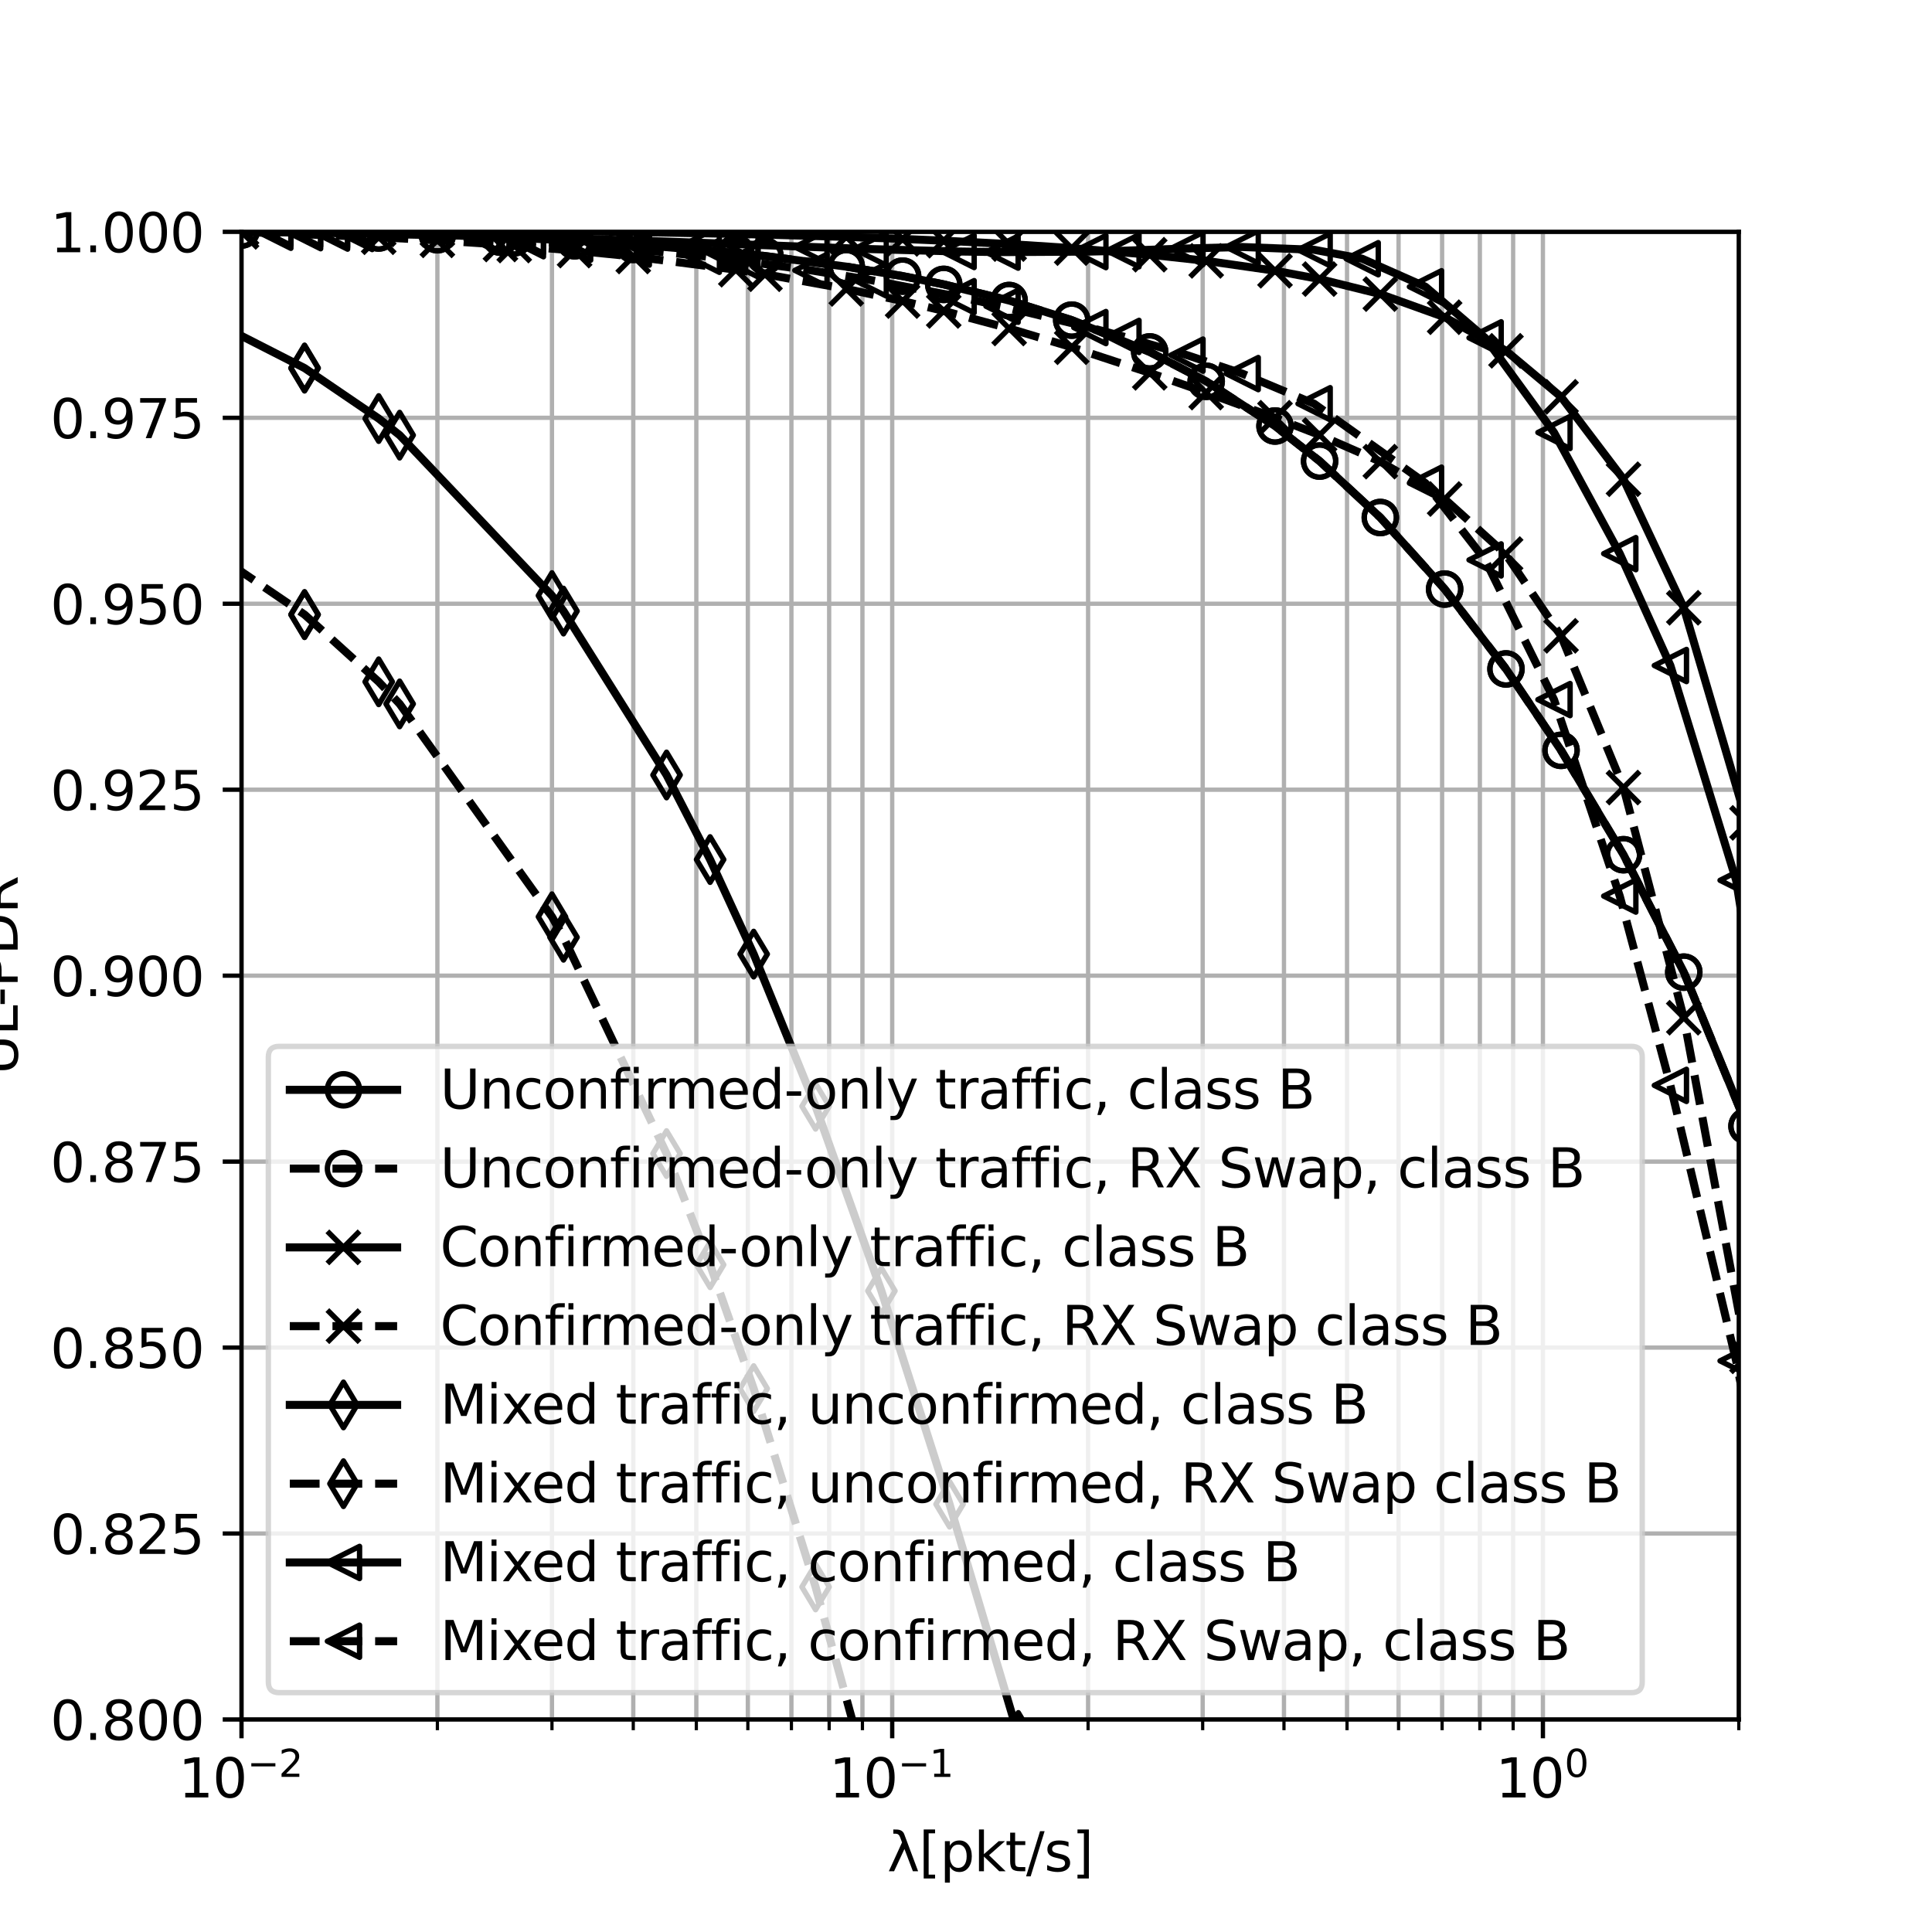 <?xml version="1.0" encoding="utf-8" standalone="no"?>
<!DOCTYPE svg PUBLIC "-//W3C//DTD SVG 1.1//EN"
  "http://www.w3.org/Graphics/SVG/1.1/DTD/svg11.dtd">
<svg xmlns:xlink="http://www.w3.org/1999/xlink" width="360pt" height="360pt" viewBox="0 0 360 360" xmlns="http://www.w3.org/2000/svg" version="1.1">
 <defs>
  <style type="text/css">*{stroke-linejoin: round; stroke-linecap: butt}</style>
 </defs>
 <g id="figure_1">
  <g id="patch_1">
   <path d="M 0 360 
L 360 360 
L 360 0 
L 0 0 
z
" style="fill: #ffffff"/>
  </g>
  <g id="axes_1">
   <g id="patch_2">
    <path d="M 45 320.4 
L 324 320.4 
L 324 43.2 
L 45 43.2 
z
" style="fill: #ffffff"/>
   </g>
   <g id="matplotlib.axis_1">
    <g id="xtick_1">
     <g id="line2d_1">
      <path d="M 45 320.4 
L 45 43.2 
" clip-path="url(#p9b8e4effb6)" style="fill: none; stroke: #b0b0b0; stroke-width: 0.8; stroke-linecap: square"/>
     </g>
     <g id="line2d_2">
      <defs>
       <path id="m2db6ac6747" d="M 0 0 
L 0 3.5 
" style="stroke: #000000; stroke-width: 0.8"/>
      </defs>
      <g>
       <use xlink:href="#m2db6ac6747" x="45" y="320.4" style="stroke: #000000; stroke-width: 0.8"/>
      </g>
     </g>
     <g id="text_1">
      <!-- $\mathdefault{10^{-2}}$ -->
      <g transform="translate(33.25 334.998) scale(0.1 -0.1)">
       <defs>
        <path id="DejaVuSans-31" d="M 794 531 
L 1825 531 
L 1825 4091 
L 703 3866 
L 703 4441 
L 1819 4666 
L 2450 4666 
L 2450 531 
L 3481 531 
L 3481 0 
L 794 0 
L 794 531 
z
" transform="scale(0.016)"/>
        <path id="DejaVuSans-30" d="M 2034 4250 
Q 1547 4250 1301 3770 
Q 1056 3291 1056 2328 
Q 1056 1369 1301 889 
Q 1547 409 2034 409 
Q 2525 409 2770 889 
Q 3016 1369 3016 2328 
Q 3016 3291 2770 3770 
Q 2525 4250 2034 4250 
z
M 2034 4750 
Q 2819 4750 3233 4129 
Q 3647 3509 3647 2328 
Q 3647 1150 3233 529 
Q 2819 -91 2034 -91 
Q 1250 -91 836 529 
Q 422 1150 422 2328 
Q 422 3509 836 4129 
Q 1250 4750 2034 4750 
z
" transform="scale(0.016)"/>
        <path id="DejaVuSans-2212" d="M 678 2272 
L 4684 2272 
L 4684 1741 
L 678 1741 
L 678 2272 
z
" transform="scale(0.016)"/>
        <path id="DejaVuSans-32" d="M 1228 531 
L 3431 531 
L 3431 0 
L 469 0 
L 469 531 
Q 828 903 1448 1529 
Q 2069 2156 2228 2338 
Q 2531 2678 2651 2914 
Q 2772 3150 2772 3378 
Q 2772 3750 2511 3984 
Q 2250 4219 1831 4219 
Q 1534 4219 1204 4116 
Q 875 4013 500 3803 
L 500 4441 
Q 881 4594 1212 4672 
Q 1544 4750 1819 4750 
Q 2544 4750 2975 4387 
Q 3406 4025 3406 3419 
Q 3406 3131 3298 2873 
Q 3191 2616 2906 2266 
Q 2828 2175 2409 1742 
Q 1991 1309 1228 531 
z
" transform="scale(0.016)"/>
       </defs>
       <use xlink:href="#DejaVuSans-31" transform="translate(0 0.766)"/>
       <use xlink:href="#DejaVuSans-30" transform="translate(63.623 0.766)"/>
       <use xlink:href="#DejaVuSans-2212" transform="translate(128.203 39.047) scale(0.7)"/>
       <use xlink:href="#DejaVuSans-32" transform="translate(186.855 39.047) scale(0.7)"/>
      </g>
     </g>
    </g>
    <g id="xtick_2">
     <g id="line2d_3">
      <path d="M 166.25 320.4 
L 166.25 43.2 
" clip-path="url(#p9b8e4effb6)" style="fill: none; stroke: #b0b0b0; stroke-width: 0.8; stroke-linecap: square"/>
     </g>
     <g id="line2d_4">
      <g>
       <use xlink:href="#m2db6ac6747" x="166.25" y="320.4" style="stroke: #000000; stroke-width: 0.8"/>
      </g>
     </g>
     <g id="text_2">
      <!-- $\mathdefault{10^{-1}}$ -->
      <g transform="translate(154.5 334.998) scale(0.1 -0.1)">
       <use xlink:href="#DejaVuSans-31" transform="translate(0 0.684)"/>
       <use xlink:href="#DejaVuSans-30" transform="translate(63.623 0.684)"/>
       <use xlink:href="#DejaVuSans-2212" transform="translate(128.203 38.966) scale(0.7)"/>
       <use xlink:href="#DejaVuSans-31" transform="translate(186.855 38.966) scale(0.7)"/>
      </g>
     </g>
    </g>
    <g id="xtick_3">
     <g id="line2d_5">
      <path d="M 287.5 320.4 
L 287.5 43.2 
" clip-path="url(#p9b8e4effb6)" style="fill: none; stroke: #b0b0b0; stroke-width: 0.8; stroke-linecap: square"/>
     </g>
     <g id="line2d_6">
      <g>
       <use xlink:href="#m2db6ac6747" x="287.5" y="320.4" style="stroke: #000000; stroke-width: 0.8"/>
      </g>
     </g>
     <g id="text_3">
      <!-- $\mathdefault{10^{0}}$ -->
      <g transform="translate(278.7 334.998) scale(0.1 -0.1)">
       <use xlink:href="#DejaVuSans-31" transform="translate(0 0.766)"/>
       <use xlink:href="#DejaVuSans-30" transform="translate(63.623 0.766)"/>
       <use xlink:href="#DejaVuSans-30" transform="translate(128.203 39.047) scale(0.7)"/>
      </g>
     </g>
    </g>
    <g id="xtick_4">
     <g id="line2d_7">
      <path d="M 81.5 320.4 
L 81.5 43.2 
" clip-path="url(#p9b8e4effb6)" style="fill: none; stroke: #b0b0b0; stroke-width: 0.8; stroke-linecap: square"/>
     </g>
     <g id="line2d_8">
      <defs>
       <path id="mbe1402031d" d="M 0 0 
L 0 2 
" style="stroke: #000000; stroke-width: 0.6"/>
      </defs>
      <g>
       <use xlink:href="#mbe1402031d" x="81.5" y="320.4" style="stroke: #000000; stroke-width: 0.6"/>
      </g>
     </g>
    </g>
    <g id="xtick_5">
     <g id="line2d_9">
      <path d="M 102.851 320.4 
L 102.851 43.2 
" clip-path="url(#p9b8e4effb6)" style="fill: none; stroke: #b0b0b0; stroke-width: 0.8; stroke-linecap: square"/>
     </g>
     <g id="line2d_10">
      <g>
       <use xlink:href="#mbe1402031d" x="102.851" y="320.4" style="stroke: #000000; stroke-width: 0.6"/>
      </g>
     </g>
    </g>
    <g id="xtick_6">
     <g id="line2d_11">
      <path d="M 118 320.4 
L 118 43.2 
" clip-path="url(#p9b8e4effb6)" style="fill: none; stroke: #b0b0b0; stroke-width: 0.8; stroke-linecap: square"/>
     </g>
     <g id="line2d_12">
      <g>
       <use xlink:href="#mbe1402031d" x="118" y="320.4" style="stroke: #000000; stroke-width: 0.6"/>
      </g>
     </g>
    </g>
    <g id="xtick_7">
     <g id="line2d_13">
      <path d="M 129.75 320.4 
L 129.75 43.2 
" clip-path="url(#p9b8e4effb6)" style="fill: none; stroke: #b0b0b0; stroke-width: 0.8; stroke-linecap: square"/>
     </g>
     <g id="line2d_14">
      <g>
       <use xlink:href="#mbe1402031d" x="129.75" y="320.4" style="stroke: #000000; stroke-width: 0.6"/>
      </g>
     </g>
    </g>
    <g id="xtick_8">
     <g id="line2d_15">
      <path d="M 139.351 320.4 
L 139.351 43.2 
" clip-path="url(#p9b8e4effb6)" style="fill: none; stroke: #b0b0b0; stroke-width: 0.8; stroke-linecap: square"/>
     </g>
     <g id="line2d_16">
      <g>
       <use xlink:href="#mbe1402031d" x="139.351" y="320.4" style="stroke: #000000; stroke-width: 0.6"/>
      </g>
     </g>
    </g>
    <g id="xtick_9">
     <g id="line2d_17">
      <path d="M 147.468 320.4 
L 147.468 43.2 
" clip-path="url(#p9b8e4effb6)" style="fill: none; stroke: #b0b0b0; stroke-width: 0.8; stroke-linecap: square"/>
     </g>
     <g id="line2d_18">
      <g>
       <use xlink:href="#mbe1402031d" x="147.468" y="320.4" style="stroke: #000000; stroke-width: 0.6"/>
      </g>
     </g>
    </g>
    <g id="xtick_10">
     <g id="line2d_19">
      <path d="M 154.5 320.4 
L 154.5 43.2 
" clip-path="url(#p9b8e4effb6)" style="fill: none; stroke: #b0b0b0; stroke-width: 0.8; stroke-linecap: square"/>
     </g>
     <g id="line2d_20">
      <g>
       <use xlink:href="#mbe1402031d" x="154.5" y="320.4" style="stroke: #000000; stroke-width: 0.6"/>
      </g>
     </g>
    </g>
    <g id="xtick_11">
     <g id="line2d_21">
      <path d="M 160.702 320.4 
L 160.702 43.2 
" clip-path="url(#p9b8e4effb6)" style="fill: none; stroke: #b0b0b0; stroke-width: 0.8; stroke-linecap: square"/>
     </g>
     <g id="line2d_22">
      <g>
       <use xlink:href="#mbe1402031d" x="160.702" y="320.4" style="stroke: #000000; stroke-width: 0.6"/>
      </g>
     </g>
    </g>
    <g id="xtick_12">
     <g id="line2d_23">
      <path d="M 202.75 320.4 
L 202.75 43.2 
" clip-path="url(#p9b8e4effb6)" style="fill: none; stroke: #b0b0b0; stroke-width: 0.8; stroke-linecap: square"/>
     </g>
     <g id="line2d_24">
      <g>
       <use xlink:href="#mbe1402031d" x="202.75" y="320.4" style="stroke: #000000; stroke-width: 0.6"/>
      </g>
     </g>
    </g>
    <g id="xtick_13">
     <g id="line2d_25">
      <path d="M 224.101 320.4 
L 224.101 43.2 
" clip-path="url(#p9b8e4effb6)" style="fill: none; stroke: #b0b0b0; stroke-width: 0.8; stroke-linecap: square"/>
     </g>
     <g id="line2d_26">
      <g>
       <use xlink:href="#mbe1402031d" x="224.101" y="320.4" style="stroke: #000000; stroke-width: 0.6"/>
      </g>
     </g>
    </g>
    <g id="xtick_14">
     <g id="line2d_27">
      <path d="M 239.25 320.4 
L 239.25 43.2 
" clip-path="url(#p9b8e4effb6)" style="fill: none; stroke: #b0b0b0; stroke-width: 0.8; stroke-linecap: square"/>
     </g>
     <g id="line2d_28">
      <g>
       <use xlink:href="#mbe1402031d" x="239.25" y="320.4" style="stroke: #000000; stroke-width: 0.6"/>
      </g>
     </g>
    </g>
    <g id="xtick_15">
     <g id="line2d_29">
      <path d="M 251 320.4 
L 251 43.2 
" clip-path="url(#p9b8e4effb6)" style="fill: none; stroke: #b0b0b0; stroke-width: 0.8; stroke-linecap: square"/>
     </g>
     <g id="line2d_30">
      <g>
       <use xlink:href="#mbe1402031d" x="251" y="320.4" style="stroke: #000000; stroke-width: 0.6"/>
      </g>
     </g>
    </g>
    <g id="xtick_16">
     <g id="line2d_31">
      <path d="M 260.601 320.4 
L 260.601 43.2 
" clip-path="url(#p9b8e4effb6)" style="fill: none; stroke: #b0b0b0; stroke-width: 0.8; stroke-linecap: square"/>
     </g>
     <g id="line2d_32">
      <g>
       <use xlink:href="#mbe1402031d" x="260.601" y="320.4" style="stroke: #000000; stroke-width: 0.6"/>
      </g>
     </g>
    </g>
    <g id="xtick_17">
     <g id="line2d_33">
      <path d="M 268.718 320.4 
L 268.718 43.2 
" clip-path="url(#p9b8e4effb6)" style="fill: none; stroke: #b0b0b0; stroke-width: 0.8; stroke-linecap: square"/>
     </g>
     <g id="line2d_34">
      <g>
       <use xlink:href="#mbe1402031d" x="268.718" y="320.4" style="stroke: #000000; stroke-width: 0.6"/>
      </g>
     </g>
    </g>
    <g id="xtick_18">
     <g id="line2d_35">
      <path d="M 275.75 320.4 
L 275.75 43.2 
" clip-path="url(#p9b8e4effb6)" style="fill: none; stroke: #b0b0b0; stroke-width: 0.8; stroke-linecap: square"/>
     </g>
     <g id="line2d_36">
      <g>
       <use xlink:href="#mbe1402031d" x="275.75" y="320.4" style="stroke: #000000; stroke-width: 0.6"/>
      </g>
     </g>
    </g>
    <g id="xtick_19">
     <g id="line2d_37">
      <path d="M 281.952 320.4 
L 281.952 43.2 
" clip-path="url(#p9b8e4effb6)" style="fill: none; stroke: #b0b0b0; stroke-width: 0.8; stroke-linecap: square"/>
     </g>
     <g id="line2d_38">
      <g>
       <use xlink:href="#mbe1402031d" x="281.952" y="320.4" style="stroke: #000000; stroke-width: 0.6"/>
      </g>
     </g>
    </g>
    <g id="xtick_20">
     <g id="line2d_39">
      <path d="M 324 320.4 
L 324 43.2 
" clip-path="url(#p9b8e4effb6)" style="fill: none; stroke: #b0b0b0; stroke-width: 0.8; stroke-linecap: square"/>
     </g>
     <g id="line2d_40">
      <g>
       <use xlink:href="#mbe1402031d" x="324" y="320.4" style="stroke: #000000; stroke-width: 0.6"/>
      </g>
     </g>
    </g>
    <g id="text_4">
     <!-- λ[pkt/s] -->
     <g transform="translate(165.32 348.677) scale(0.1 -0.1)">
      <defs>
       <path id="DejaVuSans-3bb" d="M 1981 4316 
L 3597 0 
L 2988 0 
L 2006 2588 
L 800 0 
L 191 0 
L 1725 3356 
L 1494 3975 
Q 1347 4369 1013 4369 
L 713 4369 
L 713 4863 
L 1078 4856 
Q 1784 4847 1981 4316 
z
" transform="scale(0.016)"/>
       <path id="DejaVuSans-5b" d="M 550 4863 
L 1875 4863 
L 1875 4416 
L 1125 4416 
L 1125 -397 
L 1875 -397 
L 1875 -844 
L 550 -844 
L 550 4863 
z
" transform="scale(0.016)"/>
       <path id="DejaVuSans-70" d="M 1159 525 
L 1159 -1331 
L 581 -1331 
L 581 3500 
L 1159 3500 
L 1159 2969 
Q 1341 3281 1617 3432 
Q 1894 3584 2278 3584 
Q 2916 3584 3314 3078 
Q 3713 2572 3713 1747 
Q 3713 922 3314 415 
Q 2916 -91 2278 -91 
Q 1894 -91 1617 61 
Q 1341 213 1159 525 
z
M 3116 1747 
Q 3116 2381 2855 2742 
Q 2594 3103 2138 3103 
Q 1681 3103 1420 2742 
Q 1159 2381 1159 1747 
Q 1159 1113 1420 752 
Q 1681 391 2138 391 
Q 2594 391 2855 752 
Q 3116 1113 3116 1747 
z
" transform="scale(0.016)"/>
       <path id="DejaVuSans-6b" d="M 581 4863 
L 1159 4863 
L 1159 1991 
L 2875 3500 
L 3609 3500 
L 1753 1863 
L 3688 0 
L 2938 0 
L 1159 1709 
L 1159 0 
L 581 0 
L 581 4863 
z
" transform="scale(0.016)"/>
       <path id="DejaVuSans-74" d="M 1172 4494 
L 1172 3500 
L 2356 3500 
L 2356 3053 
L 1172 3053 
L 1172 1153 
Q 1172 725 1289 603 
Q 1406 481 1766 481 
L 2356 481 
L 2356 0 
L 1766 0 
Q 1100 0 847 248 
Q 594 497 594 1153 
L 594 3053 
L 172 3053 
L 172 3500 
L 594 3500 
L 594 4494 
L 1172 4494 
z
" transform="scale(0.016)"/>
       <path id="DejaVuSans-2f" d="M 1625 4666 
L 2156 4666 
L 531 -594 
L 0 -594 
L 1625 4666 
z
" transform="scale(0.016)"/>
       <path id="DejaVuSans-73" d="M 2834 3397 
L 2834 2853 
Q 2591 2978 2328 3040 
Q 2066 3103 1784 3103 
Q 1356 3103 1142 2972 
Q 928 2841 928 2578 
Q 928 2378 1081 2264 
Q 1234 2150 1697 2047 
L 1894 2003 
Q 2506 1872 2764 1633 
Q 3022 1394 3022 966 
Q 3022 478 2636 193 
Q 2250 -91 1575 -91 
Q 1294 -91 989 -36 
Q 684 19 347 128 
L 347 722 
Q 666 556 975 473 
Q 1284 391 1588 391 
Q 1994 391 2212 530 
Q 2431 669 2431 922 
Q 2431 1156 2273 1281 
Q 2116 1406 1581 1522 
L 1381 1569 
Q 847 1681 609 1914 
Q 372 2147 372 2553 
Q 372 3047 722 3315 
Q 1072 3584 1716 3584 
Q 2034 3584 2315 3537 
Q 2597 3491 2834 3397 
z
" transform="scale(0.016)"/>
       <path id="DejaVuSans-5d" d="M 1947 4863 
L 1947 -844 
L 622 -844 
L 622 -397 
L 1369 -397 
L 1369 4416 
L 622 4416 
L 622 4863 
L 1947 4863 
z
" transform="scale(0.016)"/>
      </defs>
      <use xlink:href="#DejaVuSans-3bb"/>
      <use xlink:href="#DejaVuSans-5b" x="59.18"/>
      <use xlink:href="#DejaVuSans-70" x="98.193"/>
      <use xlink:href="#DejaVuSans-6b" x="161.67"/>
      <use xlink:href="#DejaVuSans-74" x="219.58"/>
      <use xlink:href="#DejaVuSans-2f" x="258.789"/>
      <use xlink:href="#DejaVuSans-73" x="292.48"/>
      <use xlink:href="#DejaVuSans-5d" x="344.58"/>
     </g>
    </g>
   </g>
   <g id="matplotlib.axis_2">
    <g id="ytick_1">
     <g id="line2d_41">
      <path d="M 45 320.4 
L 324 320.4 
" clip-path="url(#p9b8e4effb6)" style="fill: none; stroke: #b0b0b0; stroke-width: 0.8; stroke-linecap: square"/>
     </g>
     <g id="line2d_42">
      <defs>
       <path id="m14fd34a45e" d="M 0 0 
L -3.5 0 
" style="stroke: #000000; stroke-width: 0.8"/>
      </defs>
      <g>
       <use xlink:href="#m14fd34a45e" x="45" y="320.4" style="stroke: #000000; stroke-width: 0.8"/>
      </g>
     </g>
     <g id="text_5">
      <!-- 0.800 -->
      <g transform="translate(9.372 324.199) scale(0.1 -0.1)">
       <defs>
        <path id="DejaVuSans-2e" d="M 684 794 
L 1344 794 
L 1344 0 
L 684 0 
L 684 794 
z
" transform="scale(0.016)"/>
        <path id="DejaVuSans-38" d="M 2034 2216 
Q 1584 2216 1326 1975 
Q 1069 1734 1069 1313 
Q 1069 891 1326 650 
Q 1584 409 2034 409 
Q 2484 409 2743 651 
Q 3003 894 3003 1313 
Q 3003 1734 2745 1975 
Q 2488 2216 2034 2216 
z
M 1403 2484 
Q 997 2584 770 2862 
Q 544 3141 544 3541 
Q 544 4100 942 4425 
Q 1341 4750 2034 4750 
Q 2731 4750 3128 4425 
Q 3525 4100 3525 3541 
Q 3525 3141 3298 2862 
Q 3072 2584 2669 2484 
Q 3125 2378 3379 2068 
Q 3634 1759 3634 1313 
Q 3634 634 3220 271 
Q 2806 -91 2034 -91 
Q 1263 -91 848 271 
Q 434 634 434 1313 
Q 434 1759 690 2068 
Q 947 2378 1403 2484 
z
M 1172 3481 
Q 1172 3119 1398 2916 
Q 1625 2713 2034 2713 
Q 2441 2713 2670 2916 
Q 2900 3119 2900 3481 
Q 2900 3844 2670 4047 
Q 2441 4250 2034 4250 
Q 1625 4250 1398 4047 
Q 1172 3844 1172 3481 
z
" transform="scale(0.016)"/>
       </defs>
       <use xlink:href="#DejaVuSans-30"/>
       <use xlink:href="#DejaVuSans-2e" x="63.623"/>
       <use xlink:href="#DejaVuSans-38" x="95.41"/>
       <use xlink:href="#DejaVuSans-30" x="159.033"/>
       <use xlink:href="#DejaVuSans-30" x="222.656"/>
      </g>
     </g>
    </g>
    <g id="ytick_2">
     <g id="line2d_43">
      <path d="M 45 285.75 
L 324 285.75 
" clip-path="url(#p9b8e4effb6)" style="fill: none; stroke: #b0b0b0; stroke-width: 0.8; stroke-linecap: square"/>
     </g>
     <g id="line2d_44">
      <g>
       <use xlink:href="#m14fd34a45e" x="45" y="285.75" style="stroke: #000000; stroke-width: 0.8"/>
      </g>
     </g>
     <g id="text_6">
      <!-- 0.825 -->
      <g transform="translate(9.372 289.549) scale(0.1 -0.1)">
       <defs>
        <path id="DejaVuSans-35" d="M 691 4666 
L 3169 4666 
L 3169 4134 
L 1269 4134 
L 1269 2991 
Q 1406 3038 1543 3061 
Q 1681 3084 1819 3084 
Q 2600 3084 3056 2656 
Q 3513 2228 3513 1497 
Q 3513 744 3044 326 
Q 2575 -91 1722 -91 
Q 1428 -91 1123 -41 
Q 819 9 494 109 
L 494 744 
Q 775 591 1075 516 
Q 1375 441 1709 441 
Q 2250 441 2565 725 
Q 2881 1009 2881 1497 
Q 2881 1984 2565 2268 
Q 2250 2553 1709 2553 
Q 1456 2553 1204 2497 
Q 953 2441 691 2322 
L 691 4666 
z
" transform="scale(0.016)"/>
       </defs>
       <use xlink:href="#DejaVuSans-30"/>
       <use xlink:href="#DejaVuSans-2e" x="63.623"/>
       <use xlink:href="#DejaVuSans-38" x="95.41"/>
       <use xlink:href="#DejaVuSans-32" x="159.033"/>
       <use xlink:href="#DejaVuSans-35" x="222.656"/>
      </g>
     </g>
    </g>
    <g id="ytick_3">
     <g id="line2d_45">
      <path d="M 45 251.1 
L 324 251.1 
" clip-path="url(#p9b8e4effb6)" style="fill: none; stroke: #b0b0b0; stroke-width: 0.8; stroke-linecap: square"/>
     </g>
     <g id="line2d_46">
      <g>
       <use xlink:href="#m14fd34a45e" x="45" y="251.1" style="stroke: #000000; stroke-width: 0.8"/>
      </g>
     </g>
     <g id="text_7">
      <!-- 0.850 -->
      <g transform="translate(9.372 254.899) scale(0.1 -0.1)">
       <use xlink:href="#DejaVuSans-30"/>
       <use xlink:href="#DejaVuSans-2e" x="63.623"/>
       <use xlink:href="#DejaVuSans-38" x="95.41"/>
       <use xlink:href="#DejaVuSans-35" x="159.033"/>
       <use xlink:href="#DejaVuSans-30" x="222.656"/>
      </g>
     </g>
    </g>
    <g id="ytick_4">
     <g id="line2d_47">
      <path d="M 45 216.45 
L 324 216.45 
" clip-path="url(#p9b8e4effb6)" style="fill: none; stroke: #b0b0b0; stroke-width: 0.8; stroke-linecap: square"/>
     </g>
     <g id="line2d_48">
      <g>
       <use xlink:href="#m14fd34a45e" x="45" y="216.45" style="stroke: #000000; stroke-width: 0.8"/>
      </g>
     </g>
     <g id="text_8">
      <!-- 0.875 -->
      <g transform="translate(9.372 220.249) scale(0.1 -0.1)">
       <defs>
        <path id="DejaVuSans-37" d="M 525 4666 
L 3525 4666 
L 3525 4397 
L 1831 0 
L 1172 0 
L 2766 4134 
L 525 4134 
L 525 4666 
z
" transform="scale(0.016)"/>
       </defs>
       <use xlink:href="#DejaVuSans-30"/>
       <use xlink:href="#DejaVuSans-2e" x="63.623"/>
       <use xlink:href="#DejaVuSans-38" x="95.41"/>
       <use xlink:href="#DejaVuSans-37" x="159.033"/>
       <use xlink:href="#DejaVuSans-35" x="222.656"/>
      </g>
     </g>
    </g>
    <g id="ytick_5">
     <g id="line2d_49">
      <path d="M 45 181.8 
L 324 181.8 
" clip-path="url(#p9b8e4effb6)" style="fill: none; stroke: #b0b0b0; stroke-width: 0.8; stroke-linecap: square"/>
     </g>
     <g id="line2d_50">
      <g>
       <use xlink:href="#m14fd34a45e" x="45" y="181.8" style="stroke: #000000; stroke-width: 0.8"/>
      </g>
     </g>
     <g id="text_9">
      <!-- 0.900 -->
      <g transform="translate(9.372 185.599) scale(0.1 -0.1)">
       <defs>
        <path id="DejaVuSans-39" d="M 703 97 
L 703 672 
Q 941 559 1184 500 
Q 1428 441 1663 441 
Q 2288 441 2617 861 
Q 2947 1281 2994 2138 
Q 2813 1869 2534 1725 
Q 2256 1581 1919 1581 
Q 1219 1581 811 2004 
Q 403 2428 403 3163 
Q 403 3881 828 4315 
Q 1253 4750 1959 4750 
Q 2769 4750 3195 4129 
Q 3622 3509 3622 2328 
Q 3622 1225 3098 567 
Q 2575 -91 1691 -91 
Q 1453 -91 1209 -44 
Q 966 3 703 97 
z
M 1959 2075 
Q 2384 2075 2632 2365 
Q 2881 2656 2881 3163 
Q 2881 3666 2632 3958 
Q 2384 4250 1959 4250 
Q 1534 4250 1286 3958 
Q 1038 3666 1038 3163 
Q 1038 2656 1286 2365 
Q 1534 2075 1959 2075 
z
" transform="scale(0.016)"/>
       </defs>
       <use xlink:href="#DejaVuSans-30"/>
       <use xlink:href="#DejaVuSans-2e" x="63.623"/>
       <use xlink:href="#DejaVuSans-39" x="95.41"/>
       <use xlink:href="#DejaVuSans-30" x="159.033"/>
       <use xlink:href="#DejaVuSans-30" x="222.656"/>
      </g>
     </g>
    </g>
    <g id="ytick_6">
     <g id="line2d_51">
      <path d="M 45 147.15 
L 324 147.15 
" clip-path="url(#p9b8e4effb6)" style="fill: none; stroke: #b0b0b0; stroke-width: 0.8; stroke-linecap: square"/>
     </g>
     <g id="line2d_52">
      <g>
       <use xlink:href="#m14fd34a45e" x="45" y="147.15" style="stroke: #000000; stroke-width: 0.8"/>
      </g>
     </g>
     <g id="text_10">
      <!-- 0.925 -->
      <g transform="translate(9.372 150.949) scale(0.1 -0.1)">
       <use xlink:href="#DejaVuSans-30"/>
       <use xlink:href="#DejaVuSans-2e" x="63.623"/>
       <use xlink:href="#DejaVuSans-39" x="95.41"/>
       <use xlink:href="#DejaVuSans-32" x="159.033"/>
       <use xlink:href="#DejaVuSans-35" x="222.656"/>
      </g>
     </g>
    </g>
    <g id="ytick_7">
     <g id="line2d_53">
      <path d="M 45 112.5 
L 324 112.5 
" clip-path="url(#p9b8e4effb6)" style="fill: none; stroke: #b0b0b0; stroke-width: 0.8; stroke-linecap: square"/>
     </g>
     <g id="line2d_54">
      <g>
       <use xlink:href="#m14fd34a45e" x="45" y="112.5" style="stroke: #000000; stroke-width: 0.8"/>
      </g>
     </g>
     <g id="text_11">
      <!-- 0.950 -->
      <g transform="translate(9.372 116.299) scale(0.1 -0.1)">
       <use xlink:href="#DejaVuSans-30"/>
       <use xlink:href="#DejaVuSans-2e" x="63.623"/>
       <use xlink:href="#DejaVuSans-39" x="95.41"/>
       <use xlink:href="#DejaVuSans-35" x="159.033"/>
       <use xlink:href="#DejaVuSans-30" x="222.656"/>
      </g>
     </g>
    </g>
    <g id="ytick_8">
     <g id="line2d_55">
      <path d="M 45 77.85 
L 324 77.85 
" clip-path="url(#p9b8e4effb6)" style="fill: none; stroke: #b0b0b0; stroke-width: 0.8; stroke-linecap: square"/>
     </g>
     <g id="line2d_56">
      <g>
       <use xlink:href="#m14fd34a45e" x="45" y="77.85" style="stroke: #000000; stroke-width: 0.8"/>
      </g>
     </g>
     <g id="text_12">
      <!-- 0.975 -->
      <g transform="translate(9.372 81.649) scale(0.1 -0.1)">
       <use xlink:href="#DejaVuSans-30"/>
       <use xlink:href="#DejaVuSans-2e" x="63.623"/>
       <use xlink:href="#DejaVuSans-39" x="95.41"/>
       <use xlink:href="#DejaVuSans-37" x="159.033"/>
       <use xlink:href="#DejaVuSans-35" x="222.656"/>
      </g>
     </g>
    </g>
    <g id="ytick_9">
     <g id="line2d_57">
      <path d="M 45 43.2 
L 324 43.2 
" clip-path="url(#p9b8e4effb6)" style="fill: none; stroke: #b0b0b0; stroke-width: 0.8; stroke-linecap: square"/>
     </g>
     <g id="line2d_58">
      <g>
       <use xlink:href="#m14fd34a45e" x="45" y="43.2" style="stroke: #000000; stroke-width: 0.8"/>
      </g>
     </g>
     <g id="text_13">
      <!-- 1.000 -->
      <g transform="translate(9.372 46.999) scale(0.1 -0.1)">
       <use xlink:href="#DejaVuSans-31"/>
       <use xlink:href="#DejaVuSans-2e" x="63.623"/>
       <use xlink:href="#DejaVuSans-30" x="95.41"/>
       <use xlink:href="#DejaVuSans-30" x="159.033"/>
       <use xlink:href="#DejaVuSans-30" x="222.656"/>
      </g>
     </g>
    </g>
    <g id="text_14">
     <!-- UL-PDR -->
     <g transform="translate(3.292 200.301) rotate(-90) scale(0.1 -0.1)">
      <defs>
       <path id="DejaVuSans-55" d="M 556 4666 
L 1191 4666 
L 1191 1831 
Q 1191 1081 1462 751 
Q 1734 422 2344 422 
Q 2950 422 3222 751 
Q 3494 1081 3494 1831 
L 3494 4666 
L 4128 4666 
L 4128 1753 
Q 4128 841 3676 375 
Q 3225 -91 2344 -91 
Q 1459 -91 1007 375 
Q 556 841 556 1753 
L 556 4666 
z
" transform="scale(0.016)"/>
       <path id="DejaVuSans-4c" d="M 628 4666 
L 1259 4666 
L 1259 531 
L 3531 531 
L 3531 0 
L 628 0 
L 628 4666 
z
" transform="scale(0.016)"/>
       <path id="DejaVuSans-2d" d="M 313 2009 
L 1997 2009 
L 1997 1497 
L 313 1497 
L 313 2009 
z
" transform="scale(0.016)"/>
       <path id="DejaVuSans-50" d="M 1259 4147 
L 1259 2394 
L 2053 2394 
Q 2494 2394 2734 2622 
Q 2975 2850 2975 3272 
Q 2975 3691 2734 3919 
Q 2494 4147 2053 4147 
L 1259 4147 
z
M 628 4666 
L 2053 4666 
Q 2838 4666 3239 4311 
Q 3641 3956 3641 3272 
Q 3641 2581 3239 2228 
Q 2838 1875 2053 1875 
L 1259 1875 
L 1259 0 
L 628 0 
L 628 4666 
z
" transform="scale(0.016)"/>
       <path id="DejaVuSans-44" d="M 1259 4147 
L 1259 519 
L 2022 519 
Q 2988 519 3436 956 
Q 3884 1394 3884 2338 
Q 3884 3275 3436 3711 
Q 2988 4147 2022 4147 
L 1259 4147 
z
M 628 4666 
L 1925 4666 
Q 3281 4666 3915 4102 
Q 4550 3538 4550 2338 
Q 4550 1131 3912 565 
Q 3275 0 1925 0 
L 628 0 
L 628 4666 
z
" transform="scale(0.016)"/>
       <path id="DejaVuSans-52" d="M 2841 2188 
Q 3044 2119 3236 1894 
Q 3428 1669 3622 1275 
L 4263 0 
L 3584 0 
L 2988 1197 
Q 2756 1666 2539 1819 
Q 2322 1972 1947 1972 
L 1259 1972 
L 1259 0 
L 628 0 
L 628 4666 
L 2053 4666 
Q 2853 4666 3247 4331 
Q 3641 3997 3641 3322 
Q 3641 2881 3436 2590 
Q 3231 2300 2841 2188 
z
M 1259 4147 
L 1259 2491 
L 2053 2491 
Q 2509 2491 2742 2702 
Q 2975 2913 2975 3322 
Q 2975 3731 2742 3939 
Q 2509 4147 2053 4147 
L 1259 4147 
z
" transform="scale(0.016)"/>
      </defs>
      <use xlink:href="#DejaVuSans-55"/>
      <use xlink:href="#DejaVuSans-4c" x="73.193"/>
      <use xlink:href="#DejaVuSans-2d" x="127.156"/>
      <use xlink:href="#DejaVuSans-50" x="163.24"/>
      <use xlink:href="#DejaVuSans-44" x="223.543"/>
      <use xlink:href="#DejaVuSans-52" x="300.545"/>
     </g>
    </g>
   </g>
   <g id="line2d_59">
    <path d="M -1 42.355 
L 20.25 42.528 
L 29.851 42.638 
L 37.968 42.748 
L 37.968 42.748 
L 45 42.858 
L 70.566 43.41 
L 81.5 43.743 
L 93.25 44.189 
L 95.819 44.301 
L 107.066 44.861 
L 118 45.538 
L 137.11 47.134 
L 142.543 47.709 
L 157.692 49.683 
L 168.189 51.448 
L 175.851 52.992 
L 188.038 55.997 
L 199.701 59.651 
L 214.236 65.575 
L 224.755 71.048 
L 237.578 79.381 
L 245.889 85.917 
L 257.202 96.431 
L 269.186 109.761 
L 280.619 124.648 
L 290.878 139.817 
L 302.517 159.266 
L 313.75 181.145 
L 325.525 209.839 
L 337.383 248.848 
L 348.461 295.884 
L 360.07 346.556 
L 361 349.771 
" clip-path="url(#p9b8e4effb6)" style="fill: none; stroke: #000000; stroke-width: 1.5; stroke-linecap: square"/>
    <defs>
     <path id="mc659f0ff57" d="M 0 3 
C 0.796 3 1.559 2.684 2.121 2.121 
C 2.684 1.559 3 0.796 3 0 
C 3 -0.796 2.684 -1.559 2.121 -2.121 
C 1.559 -2.684 0.796 -3 0 -3 
C -0.796 -3 -1.559 -2.684 -2.121 -2.121 
C -2.684 -1.559 -3 -0.796 -3 0 
C -3 0.796 -2.684 1.559 -2.121 2.121 
C -1.559 2.684 -0.796 3 0 3 
z
" style="stroke: #000000"/>
    </defs>
    <g clip-path="url(#p9b8e4effb6)">
     <use xlink:href="#mc659f0ff57" x="-1" y="42.355" style="fill-opacity: 0; stroke: #000000"/>
     <use xlink:href="#mc659f0ff57" x="20.25" y="42.528" style="fill-opacity: 0; stroke: #000000"/>
     <use xlink:href="#mc659f0ff57" x="29.851" y="42.638" style="fill-opacity: 0; stroke: #000000"/>
     <use xlink:href="#mc659f0ff57" x="37.968" y="42.748" style="fill-opacity: 0; stroke: #000000"/>
     <use xlink:href="#mc659f0ff57" x="37.968" y="42.748" style="fill-opacity: 0; stroke: #000000"/>
     <use xlink:href="#mc659f0ff57" x="45" y="42.858" style="fill-opacity: 0; stroke: #000000"/>
     <use xlink:href="#mc659f0ff57" x="70.566" y="43.41" style="fill-opacity: 0; stroke: #000000"/>
     <use xlink:href="#mc659f0ff57" x="81.5" y="43.743" style="fill-opacity: 0; stroke: #000000"/>
     <use xlink:href="#mc659f0ff57" x="93.25" y="44.189" style="fill-opacity: 0; stroke: #000000"/>
     <use xlink:href="#mc659f0ff57" x="95.819" y="44.301" style="fill-opacity: 0; stroke: #000000"/>
     <use xlink:href="#mc659f0ff57" x="107.066" y="44.861" style="fill-opacity: 0; stroke: #000000"/>
     <use xlink:href="#mc659f0ff57" x="118" y="45.538" style="fill-opacity: 0; stroke: #000000"/>
     <use xlink:href="#mc659f0ff57" x="137.11" y="47.134" style="fill-opacity: 0; stroke: #000000"/>
     <use xlink:href="#mc659f0ff57" x="142.543" y="47.709" style="fill-opacity: 0; stroke: #000000"/>
     <use xlink:href="#mc659f0ff57" x="157.692" y="49.683" style="fill-opacity: 0; stroke: #000000"/>
     <use xlink:href="#mc659f0ff57" x="168.189" y="51.448" style="fill-opacity: 0; stroke: #000000"/>
     <use xlink:href="#mc659f0ff57" x="175.851" y="52.992" style="fill-opacity: 0; stroke: #000000"/>
     <use xlink:href="#mc659f0ff57" x="188.038" y="55.997" style="fill-opacity: 0; stroke: #000000"/>
     <use xlink:href="#mc659f0ff57" x="199.701" y="59.651" style="fill-opacity: 0; stroke: #000000"/>
     <use xlink:href="#mc659f0ff57" x="214.236" y="65.575" style="fill-opacity: 0; stroke: #000000"/>
     <use xlink:href="#mc659f0ff57" x="224.755" y="71.048" style="fill-opacity: 0; stroke: #000000"/>
     <use xlink:href="#mc659f0ff57" x="237.578" y="79.381" style="fill-opacity: 0; stroke: #000000"/>
     <use xlink:href="#mc659f0ff57" x="245.889" y="85.917" style="fill-opacity: 0; stroke: #000000"/>
     <use xlink:href="#mc659f0ff57" x="257.202" y="96.431" style="fill-opacity: 0; stroke: #000000"/>
     <use xlink:href="#mc659f0ff57" x="269.186" y="109.761" style="fill-opacity: 0; stroke: #000000"/>
     <use xlink:href="#mc659f0ff57" x="280.619" y="124.648" style="fill-opacity: 0; stroke: #000000"/>
     <use xlink:href="#mc659f0ff57" x="290.878" y="139.817" style="fill-opacity: 0; stroke: #000000"/>
     <use xlink:href="#mc659f0ff57" x="302.517" y="159.266" style="fill-opacity: 0; stroke: #000000"/>
     <use xlink:href="#mc659f0ff57" x="313.75" y="181.145" style="fill-opacity: 0; stroke: #000000"/>
     <use xlink:href="#mc659f0ff57" x="325.525" y="209.839" style="fill-opacity: 0; stroke: #000000"/>
     <use xlink:href="#mc659f0ff57" x="337.383" y="248.848" style="fill-opacity: 0; stroke: #000000"/>
     <use xlink:href="#mc659f0ff57" x="348.461" y="295.884" style="fill-opacity: 0; stroke: #000000"/>
     <use xlink:href="#mc659f0ff57" x="360.07" y="346.556" style="fill-opacity: 0; stroke: #000000"/>
     <use xlink:href="#mc659f0ff57" x="371.227" y="385.128" style="fill-opacity: 0; stroke: #000000"/>
     <use xlink:href="#mc659f0ff57" x="382.146" y="477.865" style="fill-opacity: 0; stroke: #000000"/>
     <use xlink:href="#mc659f0ff57" x="393.645" y="565.038" style="fill-opacity: 0; stroke: #000000"/>
    </g>
   </g>
   <g id="line2d_60">
    <path d="M -1 42.355 
L 20.25 42.528 
L 29.851 42.638 
L 37.968 42.748 
L 37.968 42.748 
L 45 42.858 
L 70.566 43.41 
L 81.5 43.743 
L 93.25 44.189 
L 95.819 44.301 
L 107.066 44.861 
L 118 45.538 
L 137.11 47.134 
L 142.543 47.709 
L 157.692 49.683 
L 168.189 51.448 
L 175.851 52.992 
L 188.038 55.997 
L 199.701 59.651 
L 214.236 65.575 
L 224.755 71.048 
L 237.578 79.381 
L 245.889 85.917 
L 257.202 96.431 
L 269.186 109.761 
L 280.619 124.648 
L 290.878 139.817 
L 302.517 159.266 
L 313.75 181.145 
L 325.525 209.839 
L 337.383 248.848 
L 348.461 295.884 
L 360.07 346.556 
L 361 349.771 
" clip-path="url(#p9b8e4effb6)" style="fill: none; stroke-dasharray: 5.55,2.4; stroke-dashoffset: 0; stroke: #000000; stroke-width: 1.5"/>
    <g clip-path="url(#p9b8e4effb6)">
     <use xlink:href="#mc659f0ff57" x="-1" y="42.355" style="fill-opacity: 0; stroke: #000000"/>
     <use xlink:href="#mc659f0ff57" x="20.25" y="42.528" style="fill-opacity: 0; stroke: #000000"/>
     <use xlink:href="#mc659f0ff57" x="29.851" y="42.638" style="fill-opacity: 0; stroke: #000000"/>
     <use xlink:href="#mc659f0ff57" x="37.968" y="42.748" style="fill-opacity: 0; stroke: #000000"/>
     <use xlink:href="#mc659f0ff57" x="37.968" y="42.748" style="fill-opacity: 0; stroke: #000000"/>
     <use xlink:href="#mc659f0ff57" x="45" y="42.858" style="fill-opacity: 0; stroke: #000000"/>
     <use xlink:href="#mc659f0ff57" x="70.566" y="43.41" style="fill-opacity: 0; stroke: #000000"/>
     <use xlink:href="#mc659f0ff57" x="81.5" y="43.743" style="fill-opacity: 0; stroke: #000000"/>
     <use xlink:href="#mc659f0ff57" x="93.25" y="44.189" style="fill-opacity: 0; stroke: #000000"/>
     <use xlink:href="#mc659f0ff57" x="95.819" y="44.301" style="fill-opacity: 0; stroke: #000000"/>
     <use xlink:href="#mc659f0ff57" x="107.066" y="44.861" style="fill-opacity: 0; stroke: #000000"/>
     <use xlink:href="#mc659f0ff57" x="118" y="45.538" style="fill-opacity: 0; stroke: #000000"/>
     <use xlink:href="#mc659f0ff57" x="137.11" y="47.134" style="fill-opacity: 0; stroke: #000000"/>
     <use xlink:href="#mc659f0ff57" x="142.543" y="47.709" style="fill-opacity: 0; stroke: #000000"/>
     <use xlink:href="#mc659f0ff57" x="157.692" y="49.683" style="fill-opacity: 0; stroke: #000000"/>
     <use xlink:href="#mc659f0ff57" x="168.189" y="51.448" style="fill-opacity: 0; stroke: #000000"/>
     <use xlink:href="#mc659f0ff57" x="175.851" y="52.992" style="fill-opacity: 0; stroke: #000000"/>
     <use xlink:href="#mc659f0ff57" x="188.038" y="55.997" style="fill-opacity: 0; stroke: #000000"/>
     <use xlink:href="#mc659f0ff57" x="199.701" y="59.651" style="fill-opacity: 0; stroke: #000000"/>
     <use xlink:href="#mc659f0ff57" x="214.236" y="65.575" style="fill-opacity: 0; stroke: #000000"/>
     <use xlink:href="#mc659f0ff57" x="224.755" y="71.048" style="fill-opacity: 0; stroke: #000000"/>
     <use xlink:href="#mc659f0ff57" x="237.578" y="79.381" style="fill-opacity: 0; stroke: #000000"/>
     <use xlink:href="#mc659f0ff57" x="245.889" y="85.917" style="fill-opacity: 0; stroke: #000000"/>
     <use xlink:href="#mc659f0ff57" x="257.202" y="96.431" style="fill-opacity: 0; stroke: #000000"/>
     <use xlink:href="#mc659f0ff57" x="269.186" y="109.761" style="fill-opacity: 0; stroke: #000000"/>
     <use xlink:href="#mc659f0ff57" x="280.619" y="124.648" style="fill-opacity: 0; stroke: #000000"/>
     <use xlink:href="#mc659f0ff57" x="290.878" y="139.817" style="fill-opacity: 0; stroke: #000000"/>
     <use xlink:href="#mc659f0ff57" x="302.517" y="159.266" style="fill-opacity: 0; stroke: #000000"/>
     <use xlink:href="#mc659f0ff57" x="313.75" y="181.145" style="fill-opacity: 0; stroke: #000000"/>
     <use xlink:href="#mc659f0ff57" x="325.525" y="209.839" style="fill-opacity: 0; stroke: #000000"/>
     <use xlink:href="#mc659f0ff57" x="337.383" y="248.848" style="fill-opacity: 0; stroke: #000000"/>
     <use xlink:href="#mc659f0ff57" x="348.461" y="295.884" style="fill-opacity: 0; stroke: #000000"/>
     <use xlink:href="#mc659f0ff57" x="360.07" y="346.556" style="fill-opacity: 0; stroke: #000000"/>
     <use xlink:href="#mc659f0ff57" x="371.227" y="385.128" style="fill-opacity: 0; stroke: #000000"/>
     <use xlink:href="#mc659f0ff57" x="382.146" y="477.865" style="fill-opacity: 0; stroke: #000000"/>
     <use xlink:href="#mc659f0ff57" x="393.645" y="565.038" style="fill-opacity: 0; stroke: #000000"/>
    </g>
   </g>
   <g id="line2d_61">
    <path d="M -1 42.49 
L 20.25 42.531 
L 29.851 42.557 
L 37.968 42.583 
L 37.968 42.583 
L 45 42.609 
L 70.566 42.739 
L 81.5 42.817 
L 93.25 42.92 
L 95.819 42.946 
L 107.066 43.075 
L 118 43.229 
L 137.11 43.586 
L 142.543 43.714 
L 157.692 44.144 
L 168.189 44.523 
L 175.851 44.85 
L 188.038 45.478 
L 199.701 46.233 
L 214.236 47.457 
L 224.755 48.608 
L 237.578 50.447 
L 245.889 52.001 
L 257.202 54.802 
L 269.186 59.11 
L 280.619 65.366 
L 290.878 73.944 
L 302.517 89.299 
L 313.75 113.25 
L 325.525 153.33 
L 337.383 215.492 
L 348.461 296.787 
L 355.502 361 
" clip-path="url(#p9b8e4effb6)" style="fill: none; stroke: #000000; stroke-width: 1.5; stroke-linecap: square"/>
    <defs>
     <path id="md84d834caf" d="M -3 3 
L 3 -3 
M -3 -3 
L 3 3 
" style="stroke: #000000"/>
    </defs>
    <g clip-path="url(#p9b8e4effb6)">
     <use xlink:href="#md84d834caf" x="-1" y="42.49" style="fill-opacity: 0; stroke: #000000"/>
     <use xlink:href="#md84d834caf" x="20.25" y="42.531" style="fill-opacity: 0; stroke: #000000"/>
     <use xlink:href="#md84d834caf" x="29.851" y="42.557" style="fill-opacity: 0; stroke: #000000"/>
     <use xlink:href="#md84d834caf" x="37.968" y="42.583" style="fill-opacity: 0; stroke: #000000"/>
     <use xlink:href="#md84d834caf" x="37.968" y="42.583" style="fill-opacity: 0; stroke: #000000"/>
     <use xlink:href="#md84d834caf" x="45" y="42.609" style="fill-opacity: 0; stroke: #000000"/>
     <use xlink:href="#md84d834caf" x="70.566" y="42.739" style="fill-opacity: 0; stroke: #000000"/>
     <use xlink:href="#md84d834caf" x="81.5" y="42.817" style="fill-opacity: 0; stroke: #000000"/>
     <use xlink:href="#md84d834caf" x="93.25" y="42.92" style="fill-opacity: 0; stroke: #000000"/>
     <use xlink:href="#md84d834caf" x="95.819" y="42.946" style="fill-opacity: 0; stroke: #000000"/>
     <use xlink:href="#md84d834caf" x="107.066" y="43.075" style="fill-opacity: 0; stroke: #000000"/>
     <use xlink:href="#md84d834caf" x="118" y="43.229" style="fill-opacity: 0; stroke: #000000"/>
     <use xlink:href="#md84d834caf" x="137.11" y="43.586" style="fill-opacity: 0; stroke: #000000"/>
     <use xlink:href="#md84d834caf" x="142.543" y="43.714" style="fill-opacity: 0; stroke: #000000"/>
     <use xlink:href="#md84d834caf" x="157.692" y="44.144" style="fill-opacity: 0; stroke: #000000"/>
     <use xlink:href="#md84d834caf" x="168.189" y="44.523" style="fill-opacity: 0; stroke: #000000"/>
     <use xlink:href="#md84d834caf" x="175.851" y="44.85" style="fill-opacity: 0; stroke: #000000"/>
     <use xlink:href="#md84d834caf" x="188.038" y="45.478" style="fill-opacity: 0; stroke: #000000"/>
     <use xlink:href="#md84d834caf" x="199.701" y="46.233" style="fill-opacity: 0; stroke: #000000"/>
     <use xlink:href="#md84d834caf" x="214.236" y="47.457" style="fill-opacity: 0; stroke: #000000"/>
     <use xlink:href="#md84d834caf" x="224.755" y="48.608" style="fill-opacity: 0; stroke: #000000"/>
     <use xlink:href="#md84d834caf" x="237.578" y="50.447" style="fill-opacity: 0; stroke: #000000"/>
     <use xlink:href="#md84d834caf" x="245.889" y="52.001" style="fill-opacity: 0; stroke: #000000"/>
     <use xlink:href="#md84d834caf" x="257.202" y="54.802" style="fill-opacity: 0; stroke: #000000"/>
     <use xlink:href="#md84d834caf" x="269.186" y="59.11" style="fill-opacity: 0; stroke: #000000"/>
     <use xlink:href="#md84d834caf" x="280.619" y="65.366" style="fill-opacity: 0; stroke: #000000"/>
     <use xlink:href="#md84d834caf" x="290.878" y="73.944" style="fill-opacity: 0; stroke: #000000"/>
     <use xlink:href="#md84d834caf" x="302.517" y="89.299" style="fill-opacity: 0; stroke: #000000"/>
     <use xlink:href="#md84d834caf" x="313.75" y="113.25" style="fill-opacity: 0; stroke: #000000"/>
     <use xlink:href="#md84d834caf" x="325.525" y="153.33" style="fill-opacity: 0; stroke: #000000"/>
     <use xlink:href="#md84d834caf" x="337.383" y="215.492" style="fill-opacity: 0; stroke: #000000"/>
     <use xlink:href="#md84d834caf" x="348.461" y="296.787" style="fill-opacity: 0; stroke: #000000"/>
     <use xlink:href="#md84d834caf" x="360.07" y="402.669" style="fill-opacity: 0; stroke: #000000"/>
     <use xlink:href="#md84d834caf" x="371.227" y="517.531" style="fill-opacity: 0; stroke: #000000"/>
     <use xlink:href="#md84d834caf" x="382.146" y="658.4" style="fill-opacity: 0; stroke: #000000"/>
     <use xlink:href="#md84d834caf" x="393.645" y="789.389" style="fill-opacity: 0; stroke: #000000"/>
    </g>
   </g>
   <g id="line2d_62">
    <path d="M -1 42.282 
L 20.25 42.605 
L 29.851 42.808 
L 37.968 43.01 
L 37.968 43.01 
L 45 43.211 
L 70.566 44.204 
L 81.5 44.79 
L 93.25 45.559 
L 95.819 45.75 
L 107.066 46.69 
L 118 47.791 
L 137.11 50.255 
L 142.543 51.099 
L 157.692 53.839 
L 168.189 56.096 
L 175.851 57.939 
L 188.038 61.208 
L 199.701 64.702 
L 214.236 69.476 
L 224.755 73.15 
L 237.578 77.838 
L 245.889 81.063 
L 257.202 86.019 
L 269.186 92.982 
L 280.544 103.243 
L 290.878 118.478 
L 302.517 146.752 
L 313.75 189.639 
L 325.525 252.733 
L 337.383 328.907 
L 342.355 361 
" clip-path="url(#p9b8e4effb6)" style="fill: none; stroke-dasharray: 5.55,2.4; stroke-dashoffset: 0; stroke: #000000; stroke-width: 1.5"/>
    <g clip-path="url(#p9b8e4effb6)">
     <use xlink:href="#md84d834caf" x="-1" y="42.282" style="fill-opacity: 0; stroke: #000000"/>
     <use xlink:href="#md84d834caf" x="20.25" y="42.605" style="fill-opacity: 0; stroke: #000000"/>
     <use xlink:href="#md84d834caf" x="29.851" y="42.808" style="fill-opacity: 0; stroke: #000000"/>
     <use xlink:href="#md84d834caf" x="37.968" y="43.01" style="fill-opacity: 0; stroke: #000000"/>
     <use xlink:href="#md84d834caf" x="37.968" y="43.01" style="fill-opacity: 0; stroke: #000000"/>
     <use xlink:href="#md84d834caf" x="45" y="43.211" style="fill-opacity: 0; stroke: #000000"/>
     <use xlink:href="#md84d834caf" x="70.566" y="44.204" style="fill-opacity: 0; stroke: #000000"/>
     <use xlink:href="#md84d834caf" x="81.5" y="44.79" style="fill-opacity: 0; stroke: #000000"/>
     <use xlink:href="#md84d834caf" x="93.25" y="45.559" style="fill-opacity: 0; stroke: #000000"/>
     <use xlink:href="#md84d834caf" x="95.819" y="45.75" style="fill-opacity: 0; stroke: #000000"/>
     <use xlink:href="#md84d834caf" x="107.066" y="46.69" style="fill-opacity: 0; stroke: #000000"/>
     <use xlink:href="#md84d834caf" x="118" y="47.791" style="fill-opacity: 0; stroke: #000000"/>
     <use xlink:href="#md84d834caf" x="137.11" y="50.255" style="fill-opacity: 0; stroke: #000000"/>
     <use xlink:href="#md84d834caf" x="142.543" y="51.099" style="fill-opacity: 0; stroke: #000000"/>
     <use xlink:href="#md84d834caf" x="157.692" y="53.839" style="fill-opacity: 0; stroke: #000000"/>
     <use xlink:href="#md84d834caf" x="168.189" y="56.096" style="fill-opacity: 0; stroke: #000000"/>
     <use xlink:href="#md84d834caf" x="175.851" y="57.939" style="fill-opacity: 0; stroke: #000000"/>
     <use xlink:href="#md84d834caf" x="188.038" y="61.208" style="fill-opacity: 0; stroke: #000000"/>
     <use xlink:href="#md84d834caf" x="199.701" y="64.702" style="fill-opacity: 0; stroke: #000000"/>
     <use xlink:href="#md84d834caf" x="214.236" y="69.476" style="fill-opacity: 0; stroke: #000000"/>
     <use xlink:href="#md84d834caf" x="224.755" y="73.15" style="fill-opacity: 0; stroke: #000000"/>
     <use xlink:href="#md84d834caf" x="237.578" y="77.838" style="fill-opacity: 0; stroke: #000000"/>
     <use xlink:href="#md84d834caf" x="245.889" y="81.063" style="fill-opacity: 0; stroke: #000000"/>
     <use xlink:href="#md84d834caf" x="257.202" y="86.019" style="fill-opacity: 0; stroke: #000000"/>
     <use xlink:href="#md84d834caf" x="269.186" y="92.982" style="fill-opacity: 0; stroke: #000000"/>
     <use xlink:href="#md84d834caf" x="280.544" y="103.243" style="fill-opacity: 0; stroke: #000000"/>
     <use xlink:href="#md84d834caf" x="290.878" y="118.478" style="fill-opacity: 0; stroke: #000000"/>
     <use xlink:href="#md84d834caf" x="302.517" y="146.752" style="fill-opacity: 0; stroke: #000000"/>
     <use xlink:href="#md84d834caf" x="313.75" y="189.639" style="fill-opacity: 0; stroke: #000000"/>
     <use xlink:href="#md84d834caf" x="325.525" y="252.733" style="fill-opacity: 0; stroke: #000000"/>
     <use xlink:href="#md84d834caf" x="337.383" y="328.907" style="fill-opacity: 0; stroke: #000000"/>
     <use xlink:href="#md84d834caf" x="348.461" y="400.408" style="fill-opacity: 0; stroke: #000000"/>
     <use xlink:href="#md84d834caf" x="360.07" y="478.03" style="fill-opacity: 0; stroke: #000000"/>
     <use xlink:href="#md84d834caf" x="371.227" y="588.819" style="fill-opacity: 0; stroke: #000000"/>
     <use xlink:href="#md84d834caf" x="382.135" y="693.791" style="fill-opacity: 0; stroke: #000000"/>
     <use xlink:href="#md84d834caf" x="393.645" y="795.606" style="fill-opacity: 0; stroke: #000000"/>
    </g>
   </g>
   <g id="line2d_63">
    <path d="M -1 47.465 
L 29.851 55.77 
L 37.968 59.005 
L 56.75 68.587 
L 56.75 68.587 
L 70.566 77.991 
L 74.468 81.086 
L 102.851 110.979 
L 105.001 113.864 
L 124.202 144.406 
L 132.319 160.166 
L 140.437 177.784 
L 151.972 206.141 
L 164.237 240.542 
L 176.937 280.284 
L 189.751 323.376 
L 198.999 355.112 
L 200.764 361 
" clip-path="url(#p9b8e4effb6)" style="fill: none; stroke: #000000; stroke-width: 1.5; stroke-linecap: square"/>
    <defs>
     <path id="mc495a1be2d" d="M -0 4.243 
L 2.546 0 
L 0 -4.243 
L -2.546 -0 
z
" style="stroke: #000000; stroke-linejoin: miter"/>
    </defs>
    <g clip-path="url(#p9b8e4effb6)">
     <use xlink:href="#mc495a1be2d" x="-1" y="47.465" style="fill-opacity: 0; stroke: #000000; stroke-linejoin: miter"/>
     <use xlink:href="#mc495a1be2d" x="29.851" y="55.77" style="fill-opacity: 0; stroke: #000000; stroke-linejoin: miter"/>
     <use xlink:href="#mc495a1be2d" x="37.968" y="59.005" style="fill-opacity: 0; stroke: #000000; stroke-linejoin: miter"/>
     <use xlink:href="#mc495a1be2d" x="56.75" y="68.587" style="fill-opacity: 0; stroke: #000000; stroke-linejoin: miter"/>
     <use xlink:href="#mc495a1be2d" x="56.75" y="68.587" style="fill-opacity: 0; stroke: #000000; stroke-linejoin: miter"/>
     <use xlink:href="#mc495a1be2d" x="70.566" y="77.991" style="fill-opacity: 0; stroke: #000000; stroke-linejoin: miter"/>
     <use xlink:href="#mc495a1be2d" x="74.468" y="81.086" style="fill-opacity: 0; stroke: #000000; stroke-linejoin: miter"/>
     <use xlink:href="#mc495a1be2d" x="102.851" y="110.979" style="fill-opacity: 0; stroke: #000000; stroke-linejoin: miter"/>
     <use xlink:href="#mc495a1be2d" x="105.001" y="113.864" style="fill-opacity: 0; stroke: #000000; stroke-linejoin: miter"/>
     <use xlink:href="#mc495a1be2d" x="124.202" y="144.406" style="fill-opacity: 0; stroke: #000000; stroke-linejoin: miter"/>
     <use xlink:href="#mc495a1be2d" x="132.319" y="160.166" style="fill-opacity: 0; stroke: #000000; stroke-linejoin: miter"/>
     <use xlink:href="#mc495a1be2d" x="140.437" y="177.784" style="fill-opacity: 0; stroke: #000000; stroke-linejoin: miter"/>
     <use xlink:href="#mc495a1be2d" x="151.972" y="206.141" style="fill-opacity: 0; stroke: #000000; stroke-linejoin: miter"/>
     <use xlink:href="#mc495a1be2d" x="164.237" y="240.542" style="fill-opacity: 0; stroke: #000000; stroke-linejoin: miter"/>
     <use xlink:href="#mc495a1be2d" x="176.937" y="280.284" style="fill-opacity: 0; stroke: #000000; stroke-linejoin: miter"/>
     <use xlink:href="#mc495a1be2d" x="189.751" y="323.376" style="fill-opacity: 0; stroke: #000000; stroke-linejoin: miter"/>
     <use xlink:href="#mc495a1be2d" x="198.999" y="355.112" style="fill-opacity: 0; stroke: #000000; stroke-linejoin: miter"/>
     <use xlink:href="#mc495a1be2d" x="209.534" y="390.254" style="fill-opacity: 0; stroke: #000000; stroke-linejoin: miter"/>
     <use xlink:href="#mc495a1be2d" x="220.232" y="422.853" style="fill-opacity: 0; stroke: #000000; stroke-linejoin: miter"/>
     <use xlink:href="#mc495a1be2d" x="233.884" y="456.915" style="fill-opacity: 0; stroke: #000000; stroke-linejoin: miter"/>
     <use xlink:href="#mc495a1be2d" x="243.363" y="474.794" style="fill-opacity: 0; stroke: #000000; stroke-linejoin: miter"/>
     <use xlink:href="#mc495a1be2d" x="254.931" y="492.201" style="fill-opacity: 0; stroke: #000000; stroke-linejoin: miter"/>
     <use xlink:href="#mc495a1be2d" x="266.412" y="511.229" style="fill-opacity: 0; stroke: #000000; stroke-linejoin: miter"/>
     <use xlink:href="#mc495a1be2d" x="277.768" y="542.521" style="fill-opacity: 0; stroke: #000000; stroke-linejoin: miter"/>
     <use xlink:href="#mc495a1be2d" x="288.478" y="592.144" style="fill-opacity: 0; stroke: #000000; stroke-linejoin: miter"/>
     <use xlink:href="#mc495a1be2d" x="299.931" y="665.432" style="fill-opacity: 0; stroke: #000000; stroke-linejoin: miter"/>
     <use xlink:href="#mc495a1be2d" x="312.659" y="748.999" style="fill-opacity: 0; stroke: #000000; stroke-linejoin: miter"/>
     <use xlink:href="#mc495a1be2d" x="323.637" y="814.382" style="fill-opacity: 0; stroke: #000000; stroke-linejoin: miter"/>
     <use xlink:href="#mc495a1be2d" x="335.195" y="926.244" style="fill-opacity: 0; stroke: #000000; stroke-linejoin: miter"/>
     <use xlink:href="#mc495a1be2d" x="345.307" y="999.956" style="fill-opacity: 0; stroke: #000000; stroke-linejoin: miter"/>
     <use xlink:href="#mc495a1be2d" x="357.066" y="1084.794" style="fill-opacity: 0; stroke: #000000; stroke-linejoin: miter"/>
    </g>
   </g>
   <g id="line2d_64">
    <path d="M -1 86.336 
L 29.851 97.429 
L 37.968 101.745 
L 56.75 114.521 
L 56.75 114.521 
L 70.566 127.042 
L 74.468 131.159 
L 102.851 170.825 
L 105.001 174.644 
L 124.202 214.952 
L 132.319 235.665 
L 140.437 258.743 
L 151.972 295.703 
L 164.237 340.198 
L 169.433 361 
" clip-path="url(#p9b8e4effb6)" style="fill: none; stroke-dasharray: 5.55,2.4; stroke-dashoffset: 0; stroke: #000000; stroke-width: 1.5"/>
    <g clip-path="url(#p9b8e4effb6)">
     <use xlink:href="#mc495a1be2d" x="-1" y="86.336" style="fill-opacity: 0; stroke: #000000; stroke-linejoin: miter"/>
     <use xlink:href="#mc495a1be2d" x="29.851" y="97.429" style="fill-opacity: 0; stroke: #000000; stroke-linejoin: miter"/>
     <use xlink:href="#mc495a1be2d" x="37.968" y="101.745" style="fill-opacity: 0; stroke: #000000; stroke-linejoin: miter"/>
     <use xlink:href="#mc495a1be2d" x="56.75" y="114.521" style="fill-opacity: 0; stroke: #000000; stroke-linejoin: miter"/>
     <use xlink:href="#mc495a1be2d" x="56.75" y="114.521" style="fill-opacity: 0; stroke: #000000; stroke-linejoin: miter"/>
     <use xlink:href="#mc495a1be2d" x="70.566" y="127.042" style="fill-opacity: 0; stroke: #000000; stroke-linejoin: miter"/>
     <use xlink:href="#mc495a1be2d" x="74.468" y="131.159" style="fill-opacity: 0; stroke: #000000; stroke-linejoin: miter"/>
     <use xlink:href="#mc495a1be2d" x="102.851" y="170.825" style="fill-opacity: 0; stroke: #000000; stroke-linejoin: miter"/>
     <use xlink:href="#mc495a1be2d" x="105.001" y="174.644" style="fill-opacity: 0; stroke: #000000; stroke-linejoin: miter"/>
     <use xlink:href="#mc495a1be2d" x="124.202" y="214.952" style="fill-opacity: 0; stroke: #000000; stroke-linejoin: miter"/>
     <use xlink:href="#mc495a1be2d" x="132.319" y="235.665" style="fill-opacity: 0; stroke: #000000; stroke-linejoin: miter"/>
     <use xlink:href="#mc495a1be2d" x="140.437" y="258.743" style="fill-opacity: 0; stroke: #000000; stroke-linejoin: miter"/>
     <use xlink:href="#mc495a1be2d" x="151.972" y="295.703" style="fill-opacity: 0; stroke: #000000; stroke-linejoin: miter"/>
     <use xlink:href="#mc495a1be2d" x="164.237" y="340.198" style="fill-opacity: 0; stroke: #000000; stroke-linejoin: miter"/>
     <use xlink:href="#mc495a1be2d" x="176.937" y="391.043" style="fill-opacity: 0; stroke: #000000; stroke-linejoin: miter"/>
     <use xlink:href="#mc495a1be2d" x="189.751" y="445.326" style="fill-opacity: 0; stroke: #000000; stroke-linejoin: miter"/>
     <use xlink:href="#mc495a1be2d" x="198.999" y="484.57" style="fill-opacity: 0; stroke: #000000; stroke-linejoin: miter"/>
     <use xlink:href="#mc495a1be2d" x="209.534" y="527.039" style="fill-opacity: 0; stroke: #000000; stroke-linejoin: miter"/>
     <use xlink:href="#mc495a1be2d" x="220.232" y="565.117" style="fill-opacity: 0; stroke: #000000; stroke-linejoin: miter"/>
     <use xlink:href="#mc495a1be2d" x="233.884" y="602.791" style="fill-opacity: 0; stroke: #000000; stroke-linejoin: miter"/>
     <use xlink:href="#mc495a1be2d" x="243.363" y="621.423" style="fill-opacity: 0; stroke: #000000; stroke-linejoin: miter"/>
     <use xlink:href="#mc495a1be2d" x="266.412" y="663.575" style="fill-opacity: 0; stroke: #000000; stroke-linejoin: miter"/>
     <use xlink:href="#mc495a1be2d" x="277.768" y="706.773" style="fill-opacity: 0; stroke: #000000; stroke-linejoin: miter"/>
     <use xlink:href="#mc495a1be2d" x="288.478" y="772.982" style="fill-opacity: 0; stroke: #000000; stroke-linejoin: miter"/>
     <use xlink:href="#mc495a1be2d" x="299.931" y="856.905" style="fill-opacity: 0; stroke: #000000; stroke-linejoin: miter"/>
     <use xlink:href="#mc495a1be2d" x="312.659" y="913.102" style="fill-opacity: 0; stroke: #000000; stroke-linejoin: miter"/>
     <use xlink:href="#mc495a1be2d" x="323.637" y="914.915" style="fill-opacity: 0; stroke: #000000; stroke-linejoin: miter"/>
     <use xlink:href="#mc495a1be2d" x="335.195" y="983.959" style="fill-opacity: 0; stroke: #000000; stroke-linejoin: miter"/>
     <use xlink:href="#mc495a1be2d" x="345.307" y="1046.804" style="fill-opacity: 0; stroke: #000000; stroke-linejoin: miter"/>
     <use xlink:href="#mc495a1be2d" x="357.066" y="1104.424" style="fill-opacity: 0; stroke: #000000; stroke-linejoin: miter"/>
    </g>
   </g>
   <g id="line2d_65">
    <path d="M -1 42.819 
L 8.5 42.871 
L 8.5 42.871 
L 20.25 42.954 
L 37.968 43.117 
L 51.202 43.275 
L 56.75 43.353 
L 61.769 43.429 
L 66.351 43.505 
L 90.549 44.002 
L 98.269 44.2 
L 107.066 44.451 
L 118 44.798 
L 131.05 45.259 
L 138.242 45.528 
L 151.101 46.017 
L 162.145 46.413 
L 178.524 46.863 
L 186.716 46.976 
L 203.078 46.879 
L 209.244 46.723 
L 221.169 46.304 
L 231.461 46.025 
L 244.864 46.541 
L 253.82 48.21 
L 265.62 53.433 
L 276.728 62.952 
L 289.565 80.588 
L 301.82 103.163 
L 311.253 124.009 
L 323.504 164.033 
L 334.255 231.502 
L 345.984 327.391 
L 349.232 361 
" clip-path="url(#p9b8e4effb6)" style="fill: none; stroke: #000000; stroke-width: 1.5; stroke-linecap: square"/>
    <defs>
     <path id="m48a53b9da5" d="M -3 -0 
L 3 3 
L 3 -3 
z
" style="stroke: #000000; stroke-linejoin: miter"/>
    </defs>
    <g clip-path="url(#p9b8e4effb6)">
     <use xlink:href="#m48a53b9da5" x="-1" y="42.819" style="fill-opacity: 0; stroke: #000000; stroke-linejoin: miter"/>
     <use xlink:href="#m48a53b9da5" x="8.5" y="42.871" style="fill-opacity: 0; stroke: #000000; stroke-linejoin: miter"/>
     <use xlink:href="#m48a53b9da5" x="8.5" y="42.871" style="fill-opacity: 0; stroke: #000000; stroke-linejoin: miter"/>
     <use xlink:href="#m48a53b9da5" x="20.25" y="42.954" style="fill-opacity: 0; stroke: #000000; stroke-linejoin: miter"/>
     <use xlink:href="#m48a53b9da5" x="37.968" y="43.117" style="fill-opacity: 0; stroke: #000000; stroke-linejoin: miter"/>
     <use xlink:href="#m48a53b9da5" x="51.202" y="43.275" style="fill-opacity: 0; stroke: #000000; stroke-linejoin: miter"/>
     <use xlink:href="#m48a53b9da5" x="56.75" y="43.353" style="fill-opacity: 0; stroke: #000000; stroke-linejoin: miter"/>
     <use xlink:href="#m48a53b9da5" x="61.769" y="43.429" style="fill-opacity: 0; stroke: #000000; stroke-linejoin: miter"/>
     <use xlink:href="#m48a53b9da5" x="66.351" y="43.505" style="fill-opacity: 0; stroke: #000000; stroke-linejoin: miter"/>
     <use xlink:href="#m48a53b9da5" x="90.549" y="44.002" style="fill-opacity: 0; stroke: #000000; stroke-linejoin: miter"/>
     <use xlink:href="#m48a53b9da5" x="98.269" y="44.2" style="fill-opacity: 0; stroke: #000000; stroke-linejoin: miter"/>
     <use xlink:href="#m48a53b9da5" x="107.066" y="44.451" style="fill-opacity: 0; stroke: #000000; stroke-linejoin: miter"/>
     <use xlink:href="#m48a53b9da5" x="118" y="44.798" style="fill-opacity: 0; stroke: #000000; stroke-linejoin: miter"/>
     <use xlink:href="#m48a53b9da5" x="131.05" y="45.259" style="fill-opacity: 0; stroke: #000000; stroke-linejoin: miter"/>
     <use xlink:href="#m48a53b9da5" x="138.242" y="45.528" style="fill-opacity: 0; stroke: #000000; stroke-linejoin: miter"/>
     <use xlink:href="#m48a53b9da5" x="151.101" y="46.017" style="fill-opacity: 0; stroke: #000000; stroke-linejoin: miter"/>
     <use xlink:href="#m48a53b9da5" x="162.145" y="46.413" style="fill-opacity: 0; stroke: #000000; stroke-linejoin: miter"/>
     <use xlink:href="#m48a53b9da5" x="178.524" y="46.863" style="fill-opacity: 0; stroke: #000000; stroke-linejoin: miter"/>
     <use xlink:href="#m48a53b9da5" x="186.716" y="46.976" style="fill-opacity: 0; stroke: #000000; stroke-linejoin: miter"/>
     <use xlink:href="#m48a53b9da5" x="203.078" y="46.879" style="fill-opacity: 0; stroke: #000000; stroke-linejoin: miter"/>
     <use xlink:href="#m48a53b9da5" x="209.244" y="46.723" style="fill-opacity: 0; stroke: #000000; stroke-linejoin: miter"/>
     <use xlink:href="#m48a53b9da5" x="221.169" y="46.304" style="fill-opacity: 0; stroke: #000000; stroke-linejoin: miter"/>
     <use xlink:href="#m48a53b9da5" x="231.461" y="46.025" style="fill-opacity: 0; stroke: #000000; stroke-linejoin: miter"/>
     <use xlink:href="#m48a53b9da5" x="244.864" y="46.541" style="fill-opacity: 0; stroke: #000000; stroke-linejoin: miter"/>
     <use xlink:href="#m48a53b9da5" x="253.82" y="48.21" style="fill-opacity: 0; stroke: #000000; stroke-linejoin: miter"/>
     <use xlink:href="#m48a53b9da5" x="265.62" y="53.433" style="fill-opacity: 0; stroke: #000000; stroke-linejoin: miter"/>
     <use xlink:href="#m48a53b9da5" x="276.728" y="62.952" style="fill-opacity: 0; stroke: #000000; stroke-linejoin: miter"/>
     <use xlink:href="#m48a53b9da5" x="289.565" y="80.588" style="fill-opacity: 0; stroke: #000000; stroke-linejoin: miter"/>
     <use xlink:href="#m48a53b9da5" x="301.82" y="103.163" style="fill-opacity: 0; stroke: #000000; stroke-linejoin: miter"/>
     <use xlink:href="#m48a53b9da5" x="311.253" y="124.009" style="fill-opacity: 0; stroke: #000000; stroke-linejoin: miter"/>
     <use xlink:href="#m48a53b9da5" x="323.504" y="164.033" style="fill-opacity: 0; stroke: #000000; stroke-linejoin: miter"/>
     <use xlink:href="#m48a53b9da5" x="334.255" y="231.502" style="fill-opacity: 0; stroke: #000000; stroke-linejoin: miter"/>
     <use xlink:href="#m48a53b9da5" x="345.984" y="327.391" style="fill-opacity: 0; stroke: #000000; stroke-linejoin: miter"/>
     <use xlink:href="#m48a53b9da5" x="357.224" y="443.705" style="fill-opacity: 0; stroke: #000000; stroke-linejoin: miter"/>
    </g>
   </g>
   <g id="line2d_66">
    <path d="M -1 41.722 
L 8.5 41.832 
L 8.5 41.832 
L 20.25 42.008 
L 37.968 42.356 
L 51.202 42.7 
L 56.75 42.871 
L 61.769 43.04 
L 66.351 43.21 
L 90.549 44.368 
L 98.269 44.852 
L 107.066 45.486 
L 118 46.412 
L 131.05 47.749 
L 138.242 48.606 
L 151.101 50.378 
L 162.145 52.163 
L 178.524 55.283 
L 186.716 57.06 
L 203.078 61.037 
L 209.244 62.689 
L 221.169 66.172 
L 231.461 69.613 
L 244.864 75.23 
L 265.62 90.031 
L 276.728 104.333 
L 289.565 130.356 
L 301.82 166.967 
L 311.253 202.244 
L 323.504 253.579 
L 334.255 307.505 
L 340.377 361 
" clip-path="url(#p9b8e4effb6)" style="fill: none; stroke-dasharray: 5.55,2.4; stroke-dashoffset: 0; stroke: #000000; stroke-width: 1.5"/>
    <g clip-path="url(#p9b8e4effb6)">
     <use xlink:href="#m48a53b9da5" x="-1" y="41.722" style="fill-opacity: 0; stroke: #000000; stroke-linejoin: miter"/>
     <use xlink:href="#m48a53b9da5" x="8.5" y="41.832" style="fill-opacity: 0; stroke: #000000; stroke-linejoin: miter"/>
     <use xlink:href="#m48a53b9da5" x="8.5" y="41.832" style="fill-opacity: 0; stroke: #000000; stroke-linejoin: miter"/>
     <use xlink:href="#m48a53b9da5" x="20.25" y="42.008" style="fill-opacity: 0; stroke: #000000; stroke-linejoin: miter"/>
     <use xlink:href="#m48a53b9da5" x="37.968" y="42.356" style="fill-opacity: 0; stroke: #000000; stroke-linejoin: miter"/>
     <use xlink:href="#m48a53b9da5" x="51.202" y="42.7" style="fill-opacity: 0; stroke: #000000; stroke-linejoin: miter"/>
     <use xlink:href="#m48a53b9da5" x="56.75" y="42.871" style="fill-opacity: 0; stroke: #000000; stroke-linejoin: miter"/>
     <use xlink:href="#m48a53b9da5" x="61.769" y="43.04" style="fill-opacity: 0; stroke: #000000; stroke-linejoin: miter"/>
     <use xlink:href="#m48a53b9da5" x="66.351" y="43.21" style="fill-opacity: 0; stroke: #000000; stroke-linejoin: miter"/>
     <use xlink:href="#m48a53b9da5" x="90.549" y="44.368" style="fill-opacity: 0; stroke: #000000; stroke-linejoin: miter"/>
     <use xlink:href="#m48a53b9da5" x="98.269" y="44.852" style="fill-opacity: 0; stroke: #000000; stroke-linejoin: miter"/>
     <use xlink:href="#m48a53b9da5" x="107.066" y="45.486" style="fill-opacity: 0; stroke: #000000; stroke-linejoin: miter"/>
     <use xlink:href="#m48a53b9da5" x="118" y="46.412" style="fill-opacity: 0; stroke: #000000; stroke-linejoin: miter"/>
     <use xlink:href="#m48a53b9da5" x="131.05" y="47.749" style="fill-opacity: 0; stroke: #000000; stroke-linejoin: miter"/>
     <use xlink:href="#m48a53b9da5" x="138.242" y="48.606" style="fill-opacity: 0; stroke: #000000; stroke-linejoin: miter"/>
     <use xlink:href="#m48a53b9da5" x="151.101" y="50.378" style="fill-opacity: 0; stroke: #000000; stroke-linejoin: miter"/>
     <use xlink:href="#m48a53b9da5" x="162.145" y="52.163" style="fill-opacity: 0; stroke: #000000; stroke-linejoin: miter"/>
     <use xlink:href="#m48a53b9da5" x="178.524" y="55.283" style="fill-opacity: 0; stroke: #000000; stroke-linejoin: miter"/>
     <use xlink:href="#m48a53b9da5" x="186.716" y="57.06" style="fill-opacity: 0; stroke: #000000; stroke-linejoin: miter"/>
     <use xlink:href="#m48a53b9da5" x="203.078" y="61.037" style="fill-opacity: 0; stroke: #000000; stroke-linejoin: miter"/>
     <use xlink:href="#m48a53b9da5" x="209.244" y="62.689" style="fill-opacity: 0; stroke: #000000; stroke-linejoin: miter"/>
     <use xlink:href="#m48a53b9da5" x="221.169" y="66.172" style="fill-opacity: 0; stroke: #000000; stroke-linejoin: miter"/>
     <use xlink:href="#m48a53b9da5" x="231.461" y="69.613" style="fill-opacity: 0; stroke: #000000; stroke-linejoin: miter"/>
     <use xlink:href="#m48a53b9da5" x="244.864" y="75.23" style="fill-opacity: 0; stroke: #000000; stroke-linejoin: miter"/>
     <use xlink:href="#m48a53b9da5" x="265.62" y="90.031" style="fill-opacity: 0; stroke: #000000; stroke-linejoin: miter"/>
     <use xlink:href="#m48a53b9da5" x="276.728" y="104.333" style="fill-opacity: 0; stroke: #000000; stroke-linejoin: miter"/>
     <use xlink:href="#m48a53b9da5" x="289.565" y="130.356" style="fill-opacity: 0; stroke: #000000; stroke-linejoin: miter"/>
     <use xlink:href="#m48a53b9da5" x="301.82" y="166.967" style="fill-opacity: 0; stroke: #000000; stroke-linejoin: miter"/>
     <use xlink:href="#m48a53b9da5" x="311.253" y="202.244" style="fill-opacity: 0; stroke: #000000; stroke-linejoin: miter"/>
     <use xlink:href="#m48a53b9da5" x="323.504" y="253.579" style="fill-opacity: 0; stroke: #000000; stroke-linejoin: miter"/>
     <use xlink:href="#m48a53b9da5" x="334.255" y="307.505" style="fill-opacity: 0; stroke: #000000; stroke-linejoin: miter"/>
     <use xlink:href="#m48a53b9da5" x="345.984" y="409.992" style="fill-opacity: 0; stroke: #000000; stroke-linejoin: miter"/>
     <use xlink:href="#m48a53b9da5" x="357.224" y="519.765" style="fill-opacity: 0; stroke: #000000; stroke-linejoin: miter"/>
    </g>
   </g>
   <g id="patch_3">
    <path d="M 45 320.4 
L 45 43.2 
" style="fill: none; stroke: #000000; stroke-width: 0.8; stroke-linejoin: miter; stroke-linecap: square"/>
   </g>
   <g id="patch_4">
    <path d="M 324 320.4 
L 324 43.2 
" style="fill: none; stroke: #000000; stroke-width: 0.8; stroke-linejoin: miter; stroke-linecap: square"/>
   </g>
   <g id="patch_5">
    <path d="M 45 320.4 
L 324 320.4 
" style="fill: none; stroke: #000000; stroke-width: 0.8; stroke-linejoin: miter; stroke-linecap: square"/>
   </g>
   <g id="patch_6">
    <path d="M 45 43.2 
L 324 43.2 
" style="fill: none; stroke: #000000; stroke-width: 0.8; stroke-linejoin: miter; stroke-linecap: square"/>
   </g>
   <g id="legend_1">
    <g id="patch_7">
     <path d="M 52 315.4 
L 304.008 315.4 
Q 306.008 315.4 306.008 313.4 
L 306.008 196.975 
Q 306.008 194.975 304.008 194.975 
L 52 194.975 
Q 50 194.975 50 196.975 
L 50 313.4 
Q 50 315.4 52 315.4 
z
" style="fill: #ffffff; opacity: 0.8; stroke: #cccccc; stroke-linejoin: miter"/>
    </g>
    <g id="line2d_67">
     <path d="M 54 203.073 
L 64 203.073 
L 74 203.073 
" style="fill: none; stroke: #000000; stroke-width: 1.5; stroke-linecap: square"/>
     <g>
      <use xlink:href="#mc659f0ff57" x="64" y="203.073" style="fill-opacity: 0; stroke: #000000"/>
     </g>
    </g>
    <g id="text_15">
     <!-- Unconfirmed-only traffic, class B -->
     <g transform="translate(82 206.573) scale(0.1 -0.1)">
      <defs>
       <path id="DejaVuSans-6e" d="M 3513 2113 
L 3513 0 
L 2938 0 
L 2938 2094 
Q 2938 2591 2744 2837 
Q 2550 3084 2163 3084 
Q 1697 3084 1428 2787 
Q 1159 2491 1159 1978 
L 1159 0 
L 581 0 
L 581 3500 
L 1159 3500 
L 1159 2956 
Q 1366 3272 1645 3428 
Q 1925 3584 2291 3584 
Q 2894 3584 3203 3211 
Q 3513 2838 3513 2113 
z
" transform="scale(0.016)"/>
       <path id="DejaVuSans-63" d="M 3122 3366 
L 3122 2828 
Q 2878 2963 2633 3030 
Q 2388 3097 2138 3097 
Q 1578 3097 1268 2742 
Q 959 2388 959 1747 
Q 959 1106 1268 751 
Q 1578 397 2138 397 
Q 2388 397 2633 464 
Q 2878 531 3122 666 
L 3122 134 
Q 2881 22 2623 -34 
Q 2366 -91 2075 -91 
Q 1284 -91 818 406 
Q 353 903 353 1747 
Q 353 2603 823 3093 
Q 1294 3584 2113 3584 
Q 2378 3584 2631 3529 
Q 2884 3475 3122 3366 
z
" transform="scale(0.016)"/>
       <path id="DejaVuSans-6f" d="M 1959 3097 
Q 1497 3097 1228 2736 
Q 959 2375 959 1747 
Q 959 1119 1226 758 
Q 1494 397 1959 397 
Q 2419 397 2687 759 
Q 2956 1122 2956 1747 
Q 2956 2369 2687 2733 
Q 2419 3097 1959 3097 
z
M 1959 3584 
Q 2709 3584 3137 3096 
Q 3566 2609 3566 1747 
Q 3566 888 3137 398 
Q 2709 -91 1959 -91 
Q 1206 -91 779 398 
Q 353 888 353 1747 
Q 353 2609 779 3096 
Q 1206 3584 1959 3584 
z
" transform="scale(0.016)"/>
       <path id="DejaVuSans-66" d="M 2375 4863 
L 2375 4384 
L 1825 4384 
Q 1516 4384 1395 4259 
Q 1275 4134 1275 3809 
L 1275 3500 
L 2222 3500 
L 2222 3053 
L 1275 3053 
L 1275 0 
L 697 0 
L 697 3053 
L 147 3053 
L 147 3500 
L 697 3500 
L 697 3744 
Q 697 4328 969 4595 
Q 1241 4863 1831 4863 
L 2375 4863 
z
" transform="scale(0.016)"/>
       <path id="DejaVuSans-69" d="M 603 3500 
L 1178 3500 
L 1178 0 
L 603 0 
L 603 3500 
z
M 603 4863 
L 1178 4863 
L 1178 4134 
L 603 4134 
L 603 4863 
z
" transform="scale(0.016)"/>
       <path id="DejaVuSans-72" d="M 2631 2963 
Q 2534 3019 2420 3045 
Q 2306 3072 2169 3072 
Q 1681 3072 1420 2755 
Q 1159 2438 1159 1844 
L 1159 0 
L 581 0 
L 581 3500 
L 1159 3500 
L 1159 2956 
Q 1341 3275 1631 3429 
Q 1922 3584 2338 3584 
Q 2397 3584 2469 3576 
Q 2541 3569 2628 3553 
L 2631 2963 
z
" transform="scale(0.016)"/>
       <path id="DejaVuSans-6d" d="M 3328 2828 
Q 3544 3216 3844 3400 
Q 4144 3584 4550 3584 
Q 5097 3584 5394 3201 
Q 5691 2819 5691 2113 
L 5691 0 
L 5113 0 
L 5113 2094 
Q 5113 2597 4934 2840 
Q 4756 3084 4391 3084 
Q 3944 3084 3684 2787 
Q 3425 2491 3425 1978 
L 3425 0 
L 2847 0 
L 2847 2094 
Q 2847 2600 2669 2842 
Q 2491 3084 2119 3084 
Q 1678 3084 1418 2786 
Q 1159 2488 1159 1978 
L 1159 0 
L 581 0 
L 581 3500 
L 1159 3500 
L 1159 2956 
Q 1356 3278 1631 3431 
Q 1906 3584 2284 3584 
Q 2666 3584 2933 3390 
Q 3200 3197 3328 2828 
z
" transform="scale(0.016)"/>
       <path id="DejaVuSans-65" d="M 3597 1894 
L 3597 1613 
L 953 1613 
Q 991 1019 1311 708 
Q 1631 397 2203 397 
Q 2534 397 2845 478 
Q 3156 559 3463 722 
L 3463 178 
Q 3153 47 2828 -22 
Q 2503 -91 2169 -91 
Q 1331 -91 842 396 
Q 353 884 353 1716 
Q 353 2575 817 3079 
Q 1281 3584 2069 3584 
Q 2775 3584 3186 3129 
Q 3597 2675 3597 1894 
z
M 3022 2063 
Q 3016 2534 2758 2815 
Q 2500 3097 2075 3097 
Q 1594 3097 1305 2825 
Q 1016 2553 972 2059 
L 3022 2063 
z
" transform="scale(0.016)"/>
       <path id="DejaVuSans-64" d="M 2906 2969 
L 2906 4863 
L 3481 4863 
L 3481 0 
L 2906 0 
L 2906 525 
Q 2725 213 2448 61 
Q 2172 -91 1784 -91 
Q 1150 -91 751 415 
Q 353 922 353 1747 
Q 353 2572 751 3078 
Q 1150 3584 1784 3584 
Q 2172 3584 2448 3432 
Q 2725 3281 2906 2969 
z
M 947 1747 
Q 947 1113 1208 752 
Q 1469 391 1925 391 
Q 2381 391 2643 752 
Q 2906 1113 2906 1747 
Q 2906 2381 2643 2742 
Q 2381 3103 1925 3103 
Q 1469 3103 1208 2742 
Q 947 2381 947 1747 
z
" transform="scale(0.016)"/>
       <path id="DejaVuSans-6c" d="M 603 4863 
L 1178 4863 
L 1178 0 
L 603 0 
L 603 4863 
z
" transform="scale(0.016)"/>
       <path id="DejaVuSans-79" d="M 2059 -325 
Q 1816 -950 1584 -1140 
Q 1353 -1331 966 -1331 
L 506 -1331 
L 506 -850 
L 844 -850 
Q 1081 -850 1212 -737 
Q 1344 -625 1503 -206 
L 1606 56 
L 191 3500 
L 800 3500 
L 1894 763 
L 2988 3500 
L 3597 3500 
L 2059 -325 
z
" transform="scale(0.016)"/>
       <path id="DejaVuSans-20" transform="scale(0.016)"/>
       <path id="DejaVuSans-61" d="M 2194 1759 
Q 1497 1759 1228 1600 
Q 959 1441 959 1056 
Q 959 750 1161 570 
Q 1363 391 1709 391 
Q 2188 391 2477 730 
Q 2766 1069 2766 1631 
L 2766 1759 
L 2194 1759 
z
M 3341 1997 
L 3341 0 
L 2766 0 
L 2766 531 
Q 2569 213 2275 61 
Q 1981 -91 1556 -91 
Q 1019 -91 701 211 
Q 384 513 384 1019 
Q 384 1609 779 1909 
Q 1175 2209 1959 2209 
L 2766 2209 
L 2766 2266 
Q 2766 2663 2505 2880 
Q 2244 3097 1772 3097 
Q 1472 3097 1187 3025 
Q 903 2953 641 2809 
L 641 3341 
Q 956 3463 1253 3523 
Q 1550 3584 1831 3584 
Q 2591 3584 2966 3190 
Q 3341 2797 3341 1997 
z
" transform="scale(0.016)"/>
       <path id="DejaVuSans-2c" d="M 750 794 
L 1409 794 
L 1409 256 
L 897 -744 
L 494 -744 
L 750 256 
L 750 794 
z
" transform="scale(0.016)"/>
       <path id="DejaVuSans-42" d="M 1259 2228 
L 1259 519 
L 2272 519 
Q 2781 519 3026 730 
Q 3272 941 3272 1375 
Q 3272 1813 3026 2020 
Q 2781 2228 2272 2228 
L 1259 2228 
z
M 1259 4147 
L 1259 2741 
L 2194 2741 
Q 2656 2741 2882 2914 
Q 3109 3088 3109 3444 
Q 3109 3797 2882 3972 
Q 2656 4147 2194 4147 
L 1259 4147 
z
M 628 4666 
L 2241 4666 
Q 2963 4666 3353 4366 
Q 3744 4066 3744 3513 
Q 3744 3084 3544 2831 
Q 3344 2578 2956 2516 
Q 3422 2416 3680 2098 
Q 3938 1781 3938 1306 
Q 3938 681 3513 340 
Q 3088 0 2303 0 
L 628 0 
L 628 4666 
z
" transform="scale(0.016)"/>
      </defs>
      <use xlink:href="#DejaVuSans-55"/>
      <use xlink:href="#DejaVuSans-6e" x="73.193"/>
      <use xlink:href="#DejaVuSans-63" x="136.572"/>
      <use xlink:href="#DejaVuSans-6f" x="191.553"/>
      <use xlink:href="#DejaVuSans-6e" x="252.734"/>
      <use xlink:href="#DejaVuSans-66" x="316.113"/>
      <use xlink:href="#DejaVuSans-69" x="351.318"/>
      <use xlink:href="#DejaVuSans-72" x="379.102"/>
      <use xlink:href="#DejaVuSans-6d" x="418.465"/>
      <use xlink:href="#DejaVuSans-65" x="515.877"/>
      <use xlink:href="#DejaVuSans-64" x="577.4"/>
      <use xlink:href="#DejaVuSans-2d" x="640.877"/>
      <use xlink:href="#DejaVuSans-6f" x="678.836"/>
      <use xlink:href="#DejaVuSans-6e" x="740.018"/>
      <use xlink:href="#DejaVuSans-6c" x="803.396"/>
      <use xlink:href="#DejaVuSans-79" x="831.18"/>
      <use xlink:href="#DejaVuSans-20" x="890.359"/>
      <use xlink:href="#DejaVuSans-74" x="922.146"/>
      <use xlink:href="#DejaVuSans-72" x="961.355"/>
      <use xlink:href="#DejaVuSans-61" x="1002.469"/>
      <use xlink:href="#DejaVuSans-66" x="1063.748"/>
      <use xlink:href="#DejaVuSans-66" x="1098.953"/>
      <use xlink:href="#DejaVuSans-69" x="1134.158"/>
      <use xlink:href="#DejaVuSans-63" x="1161.941"/>
      <use xlink:href="#DejaVuSans-2c" x="1216.922"/>
      <use xlink:href="#DejaVuSans-20" x="1248.709"/>
      <use xlink:href="#DejaVuSans-63" x="1280.496"/>
      <use xlink:href="#DejaVuSans-6c" x="1335.477"/>
      <use xlink:href="#DejaVuSans-61" x="1363.26"/>
      <use xlink:href="#DejaVuSans-73" x="1424.539"/>
      <use xlink:href="#DejaVuSans-73" x="1476.639"/>
      <use xlink:href="#DejaVuSans-20" x="1528.738"/>
      <use xlink:href="#DejaVuSans-42" x="1560.525"/>
     </g>
    </g>
    <g id="line2d_68">
     <path d="M 54 217.752 
L 64 217.752 
L 74 217.752 
" style="fill: none; stroke-dasharray: 5.55,2.4; stroke-dashoffset: 0; stroke: #000000; stroke-width: 1.5"/>
     <g>
      <use xlink:href="#mc659f0ff57" x="64" y="217.752" style="fill-opacity: 0; stroke: #000000"/>
     </g>
    </g>
    <g id="text_16">
     <!-- Unconfirmed-only traffic, RX Swap, class B -->
     <g transform="translate(82 221.252) scale(0.1 -0.1)">
      <defs>
       <path id="DejaVuSans-58" d="M 403 4666 
L 1081 4666 
L 2241 2931 
L 3406 4666 
L 4084 4666 
L 2584 2425 
L 4184 0 
L 3506 0 
L 2194 1984 
L 872 0 
L 191 0 
L 1856 2491 
L 403 4666 
z
" transform="scale(0.016)"/>
       <path id="DejaVuSans-53" d="M 3425 4513 
L 3425 3897 
Q 3066 4069 2747 4153 
Q 2428 4238 2131 4238 
Q 1616 4238 1336 4038 
Q 1056 3838 1056 3469 
Q 1056 3159 1242 3001 
Q 1428 2844 1947 2747 
L 2328 2669 
Q 3034 2534 3370 2195 
Q 3706 1856 3706 1288 
Q 3706 609 3251 259 
Q 2797 -91 1919 -91 
Q 1588 -91 1214 -16 
Q 841 59 441 206 
L 441 856 
Q 825 641 1194 531 
Q 1563 422 1919 422 
Q 2459 422 2753 634 
Q 3047 847 3047 1241 
Q 3047 1584 2836 1778 
Q 2625 1972 2144 2069 
L 1759 2144 
Q 1053 2284 737 2584 
Q 422 2884 422 3419 
Q 422 4038 858 4394 
Q 1294 4750 2059 4750 
Q 2388 4750 2728 4690 
Q 3069 4631 3425 4513 
z
" transform="scale(0.016)"/>
       <path id="DejaVuSans-77" d="M 269 3500 
L 844 3500 
L 1563 769 
L 2278 3500 
L 2956 3500 
L 3675 769 
L 4391 3500 
L 4966 3500 
L 4050 0 
L 3372 0 
L 2619 2869 
L 1863 0 
L 1184 0 
L 269 3500 
z
" transform="scale(0.016)"/>
      </defs>
      <use xlink:href="#DejaVuSans-55"/>
      <use xlink:href="#DejaVuSans-6e" x="73.193"/>
      <use xlink:href="#DejaVuSans-63" x="136.572"/>
      <use xlink:href="#DejaVuSans-6f" x="191.553"/>
      <use xlink:href="#DejaVuSans-6e" x="252.734"/>
      <use xlink:href="#DejaVuSans-66" x="316.113"/>
      <use xlink:href="#DejaVuSans-69" x="351.318"/>
      <use xlink:href="#DejaVuSans-72" x="379.102"/>
      <use xlink:href="#DejaVuSans-6d" x="418.465"/>
      <use xlink:href="#DejaVuSans-65" x="515.877"/>
      <use xlink:href="#DejaVuSans-64" x="577.4"/>
      <use xlink:href="#DejaVuSans-2d" x="640.877"/>
      <use xlink:href="#DejaVuSans-6f" x="678.836"/>
      <use xlink:href="#DejaVuSans-6e" x="740.018"/>
      <use xlink:href="#DejaVuSans-6c" x="803.396"/>
      <use xlink:href="#DejaVuSans-79" x="831.18"/>
      <use xlink:href="#DejaVuSans-20" x="890.359"/>
      <use xlink:href="#DejaVuSans-74" x="922.146"/>
      <use xlink:href="#DejaVuSans-72" x="961.355"/>
      <use xlink:href="#DejaVuSans-61" x="1002.469"/>
      <use xlink:href="#DejaVuSans-66" x="1063.748"/>
      <use xlink:href="#DejaVuSans-66" x="1098.953"/>
      <use xlink:href="#DejaVuSans-69" x="1134.158"/>
      <use xlink:href="#DejaVuSans-63" x="1161.941"/>
      <use xlink:href="#DejaVuSans-2c" x="1216.922"/>
      <use xlink:href="#DejaVuSans-20" x="1248.709"/>
      <use xlink:href="#DejaVuSans-52" x="1280.496"/>
      <use xlink:href="#DejaVuSans-58" x="1349.979"/>
      <use xlink:href="#DejaVuSans-20" x="1418.484"/>
      <use xlink:href="#DejaVuSans-53" x="1450.271"/>
      <use xlink:href="#DejaVuSans-77" x="1513.748"/>
      <use xlink:href="#DejaVuSans-61" x="1595.535"/>
      <use xlink:href="#DejaVuSans-70" x="1656.814"/>
      <use xlink:href="#DejaVuSans-2c" x="1720.291"/>
      <use xlink:href="#DejaVuSans-20" x="1752.078"/>
      <use xlink:href="#DejaVuSans-63" x="1783.865"/>
      <use xlink:href="#DejaVuSans-6c" x="1838.846"/>
      <use xlink:href="#DejaVuSans-61" x="1866.629"/>
      <use xlink:href="#DejaVuSans-73" x="1927.908"/>
      <use xlink:href="#DejaVuSans-73" x="1980.008"/>
      <use xlink:href="#DejaVuSans-20" x="2032.107"/>
      <use xlink:href="#DejaVuSans-42" x="2063.895"/>
     </g>
    </g>
    <g id="line2d_69">
     <path d="M 54 232.43 
L 64 232.43 
L 74 232.43 
" style="fill: none; stroke: #000000; stroke-width: 1.5; stroke-linecap: square"/>
     <g>
      <use xlink:href="#md84d834caf" x="64" y="232.43" style="fill-opacity: 0; stroke: #000000"/>
     </g>
    </g>
    <g id="text_17">
     <!-- Confirmed-only traffic, class B -->
     <g transform="translate(82 235.93) scale(0.1 -0.1)">
      <defs>
       <path id="DejaVuSans-43" d="M 4122 4306 
L 4122 3641 
Q 3803 3938 3442 4084 
Q 3081 4231 2675 4231 
Q 1875 4231 1450 3742 
Q 1025 3253 1025 2328 
Q 1025 1406 1450 917 
Q 1875 428 2675 428 
Q 3081 428 3442 575 
Q 3803 722 4122 1019 
L 4122 359 
Q 3791 134 3420 21 
Q 3050 -91 2638 -91 
Q 1578 -91 968 557 
Q 359 1206 359 2328 
Q 359 3453 968 4101 
Q 1578 4750 2638 4750 
Q 3056 4750 3426 4639 
Q 3797 4528 4122 4306 
z
" transform="scale(0.016)"/>
      </defs>
      <use xlink:href="#DejaVuSans-43"/>
      <use xlink:href="#DejaVuSans-6f" x="69.824"/>
      <use xlink:href="#DejaVuSans-6e" x="131.006"/>
      <use xlink:href="#DejaVuSans-66" x="194.385"/>
      <use xlink:href="#DejaVuSans-69" x="229.59"/>
      <use xlink:href="#DejaVuSans-72" x="257.373"/>
      <use xlink:href="#DejaVuSans-6d" x="296.736"/>
      <use xlink:href="#DejaVuSans-65" x="394.148"/>
      <use xlink:href="#DejaVuSans-64" x="455.672"/>
      <use xlink:href="#DejaVuSans-2d" x="519.148"/>
      <use xlink:href="#DejaVuSans-6f" x="557.107"/>
      <use xlink:href="#DejaVuSans-6e" x="618.289"/>
      <use xlink:href="#DejaVuSans-6c" x="681.668"/>
      <use xlink:href="#DejaVuSans-79" x="709.451"/>
      <use xlink:href="#DejaVuSans-20" x="768.631"/>
      <use xlink:href="#DejaVuSans-74" x="800.418"/>
      <use xlink:href="#DejaVuSans-72" x="839.627"/>
      <use xlink:href="#DejaVuSans-61" x="880.74"/>
      <use xlink:href="#DejaVuSans-66" x="942.02"/>
      <use xlink:href="#DejaVuSans-66" x="977.225"/>
      <use xlink:href="#DejaVuSans-69" x="1012.43"/>
      <use xlink:href="#DejaVuSans-63" x="1040.213"/>
      <use xlink:href="#DejaVuSans-2c" x="1095.193"/>
      <use xlink:href="#DejaVuSans-20" x="1126.98"/>
      <use xlink:href="#DejaVuSans-63" x="1158.768"/>
      <use xlink:href="#DejaVuSans-6c" x="1213.748"/>
      <use xlink:href="#DejaVuSans-61" x="1241.531"/>
      <use xlink:href="#DejaVuSans-73" x="1302.811"/>
      <use xlink:href="#DejaVuSans-73" x="1354.91"/>
      <use xlink:href="#DejaVuSans-20" x="1407.01"/>
      <use xlink:href="#DejaVuSans-42" x="1438.797"/>
     </g>
    </g>
    <g id="line2d_70">
     <path d="M 54 247.108 
L 64 247.108 
L 74 247.108 
" style="fill: none; stroke-dasharray: 5.55,2.4; stroke-dashoffset: 0; stroke: #000000; stroke-width: 1.5"/>
     <g>
      <use xlink:href="#md84d834caf" x="64" y="247.108" style="fill-opacity: 0; stroke: #000000"/>
     </g>
    </g>
    <g id="text_18">
     <!-- Confirmed-only traffic, RX Swap class B -->
     <g transform="translate(82 250.608) scale(0.1 -0.1)">
      <use xlink:href="#DejaVuSans-43"/>
      <use xlink:href="#DejaVuSans-6f" x="69.824"/>
      <use xlink:href="#DejaVuSans-6e" x="131.006"/>
      <use xlink:href="#DejaVuSans-66" x="194.385"/>
      <use xlink:href="#DejaVuSans-69" x="229.59"/>
      <use xlink:href="#DejaVuSans-72" x="257.373"/>
      <use xlink:href="#DejaVuSans-6d" x="296.736"/>
      <use xlink:href="#DejaVuSans-65" x="394.148"/>
      <use xlink:href="#DejaVuSans-64" x="455.672"/>
      <use xlink:href="#DejaVuSans-2d" x="519.148"/>
      <use xlink:href="#DejaVuSans-6f" x="557.107"/>
      <use xlink:href="#DejaVuSans-6e" x="618.289"/>
      <use xlink:href="#DejaVuSans-6c" x="681.668"/>
      <use xlink:href="#DejaVuSans-79" x="709.451"/>
      <use xlink:href="#DejaVuSans-20" x="768.631"/>
      <use xlink:href="#DejaVuSans-74" x="800.418"/>
      <use xlink:href="#DejaVuSans-72" x="839.627"/>
      <use xlink:href="#DejaVuSans-61" x="880.74"/>
      <use xlink:href="#DejaVuSans-66" x="942.02"/>
      <use xlink:href="#DejaVuSans-66" x="977.225"/>
      <use xlink:href="#DejaVuSans-69" x="1012.43"/>
      <use xlink:href="#DejaVuSans-63" x="1040.213"/>
      <use xlink:href="#DejaVuSans-2c" x="1095.193"/>
      <use xlink:href="#DejaVuSans-20" x="1126.98"/>
      <use xlink:href="#DejaVuSans-52" x="1158.768"/>
      <use xlink:href="#DejaVuSans-58" x="1228.25"/>
      <use xlink:href="#DejaVuSans-20" x="1296.756"/>
      <use xlink:href="#DejaVuSans-53" x="1328.543"/>
      <use xlink:href="#DejaVuSans-77" x="1392.02"/>
      <use xlink:href="#DejaVuSans-61" x="1473.807"/>
      <use xlink:href="#DejaVuSans-70" x="1535.086"/>
      <use xlink:href="#DejaVuSans-20" x="1598.562"/>
      <use xlink:href="#DejaVuSans-63" x="1630.35"/>
      <use xlink:href="#DejaVuSans-6c" x="1685.33"/>
      <use xlink:href="#DejaVuSans-61" x="1713.113"/>
      <use xlink:href="#DejaVuSans-73" x="1774.393"/>
      <use xlink:href="#DejaVuSans-73" x="1826.492"/>
      <use xlink:href="#DejaVuSans-20" x="1878.592"/>
      <use xlink:href="#DejaVuSans-42" x="1910.379"/>
     </g>
    </g>
    <g id="line2d_71">
     <path d="M 54 261.786 
L 64 261.786 
L 74 261.786 
" style="fill: none; stroke: #000000; stroke-width: 1.5; stroke-linecap: square"/>
     <g>
      <use xlink:href="#mc495a1be2d" x="64" y="261.786" style="fill-opacity: 0; stroke: #000000; stroke-linejoin: miter"/>
     </g>
    </g>
    <g id="text_19">
     <!-- Mixed traffic, unconfirmed, class B -->
     <g transform="translate(82 265.286) scale(0.1 -0.1)">
      <defs>
       <path id="DejaVuSans-4d" d="M 628 4666 
L 1569 4666 
L 2759 1491 
L 3956 4666 
L 4897 4666 
L 4897 0 
L 4281 0 
L 4281 4097 
L 3078 897 
L 2444 897 
L 1241 4097 
L 1241 0 
L 628 0 
L 628 4666 
z
" transform="scale(0.016)"/>
       <path id="DejaVuSans-78" d="M 3513 3500 
L 2247 1797 
L 3578 0 
L 2900 0 
L 1881 1375 
L 863 0 
L 184 0 
L 1544 1831 
L 300 3500 
L 978 3500 
L 1906 2253 
L 2834 3500 
L 3513 3500 
z
" transform="scale(0.016)"/>
       <path id="DejaVuSans-75" d="M 544 1381 
L 544 3500 
L 1119 3500 
L 1119 1403 
Q 1119 906 1312 657 
Q 1506 409 1894 409 
Q 2359 409 2629 706 
Q 2900 1003 2900 1516 
L 2900 3500 
L 3475 3500 
L 3475 0 
L 2900 0 
L 2900 538 
Q 2691 219 2414 64 
Q 2138 -91 1772 -91 
Q 1169 -91 856 284 
Q 544 659 544 1381 
z
M 1991 3584 
L 1991 3584 
z
" transform="scale(0.016)"/>
      </defs>
      <use xlink:href="#DejaVuSans-4d"/>
      <use xlink:href="#DejaVuSans-69" x="86.279"/>
      <use xlink:href="#DejaVuSans-78" x="114.062"/>
      <use xlink:href="#DejaVuSans-65" x="170.117"/>
      <use xlink:href="#DejaVuSans-64" x="231.641"/>
      <use xlink:href="#DejaVuSans-20" x="295.117"/>
      <use xlink:href="#DejaVuSans-74" x="326.904"/>
      <use xlink:href="#DejaVuSans-72" x="366.113"/>
      <use xlink:href="#DejaVuSans-61" x="407.227"/>
      <use xlink:href="#DejaVuSans-66" x="468.506"/>
      <use xlink:href="#DejaVuSans-66" x="503.711"/>
      <use xlink:href="#DejaVuSans-69" x="538.916"/>
      <use xlink:href="#DejaVuSans-63" x="566.699"/>
      <use xlink:href="#DejaVuSans-2c" x="621.68"/>
      <use xlink:href="#DejaVuSans-20" x="653.467"/>
      <use xlink:href="#DejaVuSans-75" x="685.254"/>
      <use xlink:href="#DejaVuSans-6e" x="748.633"/>
      <use xlink:href="#DejaVuSans-63" x="812.012"/>
      <use xlink:href="#DejaVuSans-6f" x="866.992"/>
      <use xlink:href="#DejaVuSans-6e" x="928.174"/>
      <use xlink:href="#DejaVuSans-66" x="991.553"/>
      <use xlink:href="#DejaVuSans-69" x="1026.758"/>
      <use xlink:href="#DejaVuSans-72" x="1054.541"/>
      <use xlink:href="#DejaVuSans-6d" x="1093.904"/>
      <use xlink:href="#DejaVuSans-65" x="1191.316"/>
      <use xlink:href="#DejaVuSans-64" x="1252.84"/>
      <use xlink:href="#DejaVuSans-2c" x="1316.316"/>
      <use xlink:href="#DejaVuSans-20" x="1348.104"/>
      <use xlink:href="#DejaVuSans-63" x="1379.891"/>
      <use xlink:href="#DejaVuSans-6c" x="1434.871"/>
      <use xlink:href="#DejaVuSans-61" x="1462.654"/>
      <use xlink:href="#DejaVuSans-73" x="1523.934"/>
      <use xlink:href="#DejaVuSans-73" x="1576.033"/>
      <use xlink:href="#DejaVuSans-20" x="1628.133"/>
      <use xlink:href="#DejaVuSans-42" x="1659.92"/>
     </g>
    </g>
    <g id="line2d_72">
     <path d="M 54 276.464 
L 64 276.464 
L 74 276.464 
" style="fill: none; stroke-dasharray: 5.55,2.4; stroke-dashoffset: 0; stroke: #000000; stroke-width: 1.5"/>
     <g>
      <use xlink:href="#mc495a1be2d" x="64" y="276.464" style="fill-opacity: 0; stroke: #000000; stroke-linejoin: miter"/>
     </g>
    </g>
    <g id="text_20">
     <!-- Mixed traffic, unconfirmed, RX Swap class B -->
     <g transform="translate(82 279.964) scale(0.1 -0.1)">
      <use xlink:href="#DejaVuSans-4d"/>
      <use xlink:href="#DejaVuSans-69" x="86.279"/>
      <use xlink:href="#DejaVuSans-78" x="114.062"/>
      <use xlink:href="#DejaVuSans-65" x="170.117"/>
      <use xlink:href="#DejaVuSans-64" x="231.641"/>
      <use xlink:href="#DejaVuSans-20" x="295.117"/>
      <use xlink:href="#DejaVuSans-74" x="326.904"/>
      <use xlink:href="#DejaVuSans-72" x="366.113"/>
      <use xlink:href="#DejaVuSans-61" x="407.227"/>
      <use xlink:href="#DejaVuSans-66" x="468.506"/>
      <use xlink:href="#DejaVuSans-66" x="503.711"/>
      <use xlink:href="#DejaVuSans-69" x="538.916"/>
      <use xlink:href="#DejaVuSans-63" x="566.699"/>
      <use xlink:href="#DejaVuSans-2c" x="621.68"/>
      <use xlink:href="#DejaVuSans-20" x="653.467"/>
      <use xlink:href="#DejaVuSans-75" x="685.254"/>
      <use xlink:href="#DejaVuSans-6e" x="748.633"/>
      <use xlink:href="#DejaVuSans-63" x="812.012"/>
      <use xlink:href="#DejaVuSans-6f" x="866.992"/>
      <use xlink:href="#DejaVuSans-6e" x="928.174"/>
      <use xlink:href="#DejaVuSans-66" x="991.553"/>
      <use xlink:href="#DejaVuSans-69" x="1026.758"/>
      <use xlink:href="#DejaVuSans-72" x="1054.541"/>
      <use xlink:href="#DejaVuSans-6d" x="1093.904"/>
      <use xlink:href="#DejaVuSans-65" x="1191.316"/>
      <use xlink:href="#DejaVuSans-64" x="1252.84"/>
      <use xlink:href="#DejaVuSans-2c" x="1316.316"/>
      <use xlink:href="#DejaVuSans-20" x="1348.104"/>
      <use xlink:href="#DejaVuSans-52" x="1379.891"/>
      <use xlink:href="#DejaVuSans-58" x="1449.373"/>
      <use xlink:href="#DejaVuSans-20" x="1517.879"/>
      <use xlink:href="#DejaVuSans-53" x="1549.666"/>
      <use xlink:href="#DejaVuSans-77" x="1613.143"/>
      <use xlink:href="#DejaVuSans-61" x="1694.93"/>
      <use xlink:href="#DejaVuSans-70" x="1756.209"/>
      <use xlink:href="#DejaVuSans-20" x="1819.686"/>
      <use xlink:href="#DejaVuSans-63" x="1851.473"/>
      <use xlink:href="#DejaVuSans-6c" x="1906.453"/>
      <use xlink:href="#DejaVuSans-61" x="1934.236"/>
      <use xlink:href="#DejaVuSans-73" x="1995.516"/>
      <use xlink:href="#DejaVuSans-73" x="2047.615"/>
      <use xlink:href="#DejaVuSans-20" x="2099.715"/>
      <use xlink:href="#DejaVuSans-42" x="2131.502"/>
     </g>
    </g>
    <g id="line2d_73">
     <path d="M 54 291.142 
L 64 291.142 
L 74 291.142 
" style="fill: none; stroke: #000000; stroke-width: 1.5; stroke-linecap: square"/>
     <g>
      <use xlink:href="#m48a53b9da5" x="64" y="291.142" style="fill-opacity: 0; stroke: #000000; stroke-linejoin: miter"/>
     </g>
    </g>
    <g id="text_21">
     <!-- Mixed traffic, confirmed, class B -->
     <g transform="translate(82 294.642) scale(0.1 -0.1)">
      <use xlink:href="#DejaVuSans-4d"/>
      <use xlink:href="#DejaVuSans-69" x="86.279"/>
      <use xlink:href="#DejaVuSans-78" x="114.062"/>
      <use xlink:href="#DejaVuSans-65" x="170.117"/>
      <use xlink:href="#DejaVuSans-64" x="231.641"/>
      <use xlink:href="#DejaVuSans-20" x="295.117"/>
      <use xlink:href="#DejaVuSans-74" x="326.904"/>
      <use xlink:href="#DejaVuSans-72" x="366.113"/>
      <use xlink:href="#DejaVuSans-61" x="407.227"/>
      <use xlink:href="#DejaVuSans-66" x="468.506"/>
      <use xlink:href="#DejaVuSans-66" x="503.711"/>
      <use xlink:href="#DejaVuSans-69" x="538.916"/>
      <use xlink:href="#DejaVuSans-63" x="566.699"/>
      <use xlink:href="#DejaVuSans-2c" x="621.68"/>
      <use xlink:href="#DejaVuSans-20" x="653.467"/>
      <use xlink:href="#DejaVuSans-63" x="685.254"/>
      <use xlink:href="#DejaVuSans-6f" x="740.234"/>
      <use xlink:href="#DejaVuSans-6e" x="801.416"/>
      <use xlink:href="#DejaVuSans-66" x="864.795"/>
      <use xlink:href="#DejaVuSans-69" x="900"/>
      <use xlink:href="#DejaVuSans-72" x="927.783"/>
      <use xlink:href="#DejaVuSans-6d" x="967.146"/>
      <use xlink:href="#DejaVuSans-65" x="1064.559"/>
      <use xlink:href="#DejaVuSans-64" x="1126.082"/>
      <use xlink:href="#DejaVuSans-2c" x="1189.559"/>
      <use xlink:href="#DejaVuSans-20" x="1221.346"/>
      <use xlink:href="#DejaVuSans-63" x="1253.133"/>
      <use xlink:href="#DejaVuSans-6c" x="1308.113"/>
      <use xlink:href="#DejaVuSans-61" x="1335.896"/>
      <use xlink:href="#DejaVuSans-73" x="1397.176"/>
      <use xlink:href="#DejaVuSans-73" x="1449.275"/>
      <use xlink:href="#DejaVuSans-20" x="1501.375"/>
      <use xlink:href="#DejaVuSans-42" x="1533.162"/>
     </g>
    </g>
    <g id="line2d_74">
     <path d="M 54 305.82 
L 64 305.82 
L 74 305.82 
" style="fill: none; stroke-dasharray: 5.55,2.4; stroke-dashoffset: 0; stroke: #000000; stroke-width: 1.5"/>
     <g>
      <use xlink:href="#m48a53b9da5" x="64" y="305.82" style="fill-opacity: 0; stroke: #000000; stroke-linejoin: miter"/>
     </g>
    </g>
    <g id="text_22">
     <!-- Mixed traffic, confirmed, RX Swap, class B -->
     <g transform="translate(82 309.32) scale(0.1 -0.1)">
      <use xlink:href="#DejaVuSans-4d"/>
      <use xlink:href="#DejaVuSans-69" x="86.279"/>
      <use xlink:href="#DejaVuSans-78" x="114.062"/>
      <use xlink:href="#DejaVuSans-65" x="170.117"/>
      <use xlink:href="#DejaVuSans-64" x="231.641"/>
      <use xlink:href="#DejaVuSans-20" x="295.117"/>
      <use xlink:href="#DejaVuSans-74" x="326.904"/>
      <use xlink:href="#DejaVuSans-72" x="366.113"/>
      <use xlink:href="#DejaVuSans-61" x="407.227"/>
      <use xlink:href="#DejaVuSans-66" x="468.506"/>
      <use xlink:href="#DejaVuSans-66" x="503.711"/>
      <use xlink:href="#DejaVuSans-69" x="538.916"/>
      <use xlink:href="#DejaVuSans-63" x="566.699"/>
      <use xlink:href="#DejaVuSans-2c" x="621.68"/>
      <use xlink:href="#DejaVuSans-20" x="653.467"/>
      <use xlink:href="#DejaVuSans-63" x="685.254"/>
      <use xlink:href="#DejaVuSans-6f" x="740.234"/>
      <use xlink:href="#DejaVuSans-6e" x="801.416"/>
      <use xlink:href="#DejaVuSans-66" x="864.795"/>
      <use xlink:href="#DejaVuSans-69" x="900"/>
      <use xlink:href="#DejaVuSans-72" x="927.783"/>
      <use xlink:href="#DejaVuSans-6d" x="967.146"/>
      <use xlink:href="#DejaVuSans-65" x="1064.559"/>
      <use xlink:href="#DejaVuSans-64" x="1126.082"/>
      <use xlink:href="#DejaVuSans-2c" x="1189.559"/>
      <use xlink:href="#DejaVuSans-20" x="1221.346"/>
      <use xlink:href="#DejaVuSans-52" x="1253.133"/>
      <use xlink:href="#DejaVuSans-58" x="1322.615"/>
      <use xlink:href="#DejaVuSans-20" x="1391.121"/>
      <use xlink:href="#DejaVuSans-53" x="1422.908"/>
      <use xlink:href="#DejaVuSans-77" x="1486.385"/>
      <use xlink:href="#DejaVuSans-61" x="1568.172"/>
      <use xlink:href="#DejaVuSans-70" x="1629.451"/>
      <use xlink:href="#DejaVuSans-2c" x="1692.928"/>
      <use xlink:href="#DejaVuSans-20" x="1724.715"/>
      <use xlink:href="#DejaVuSans-63" x="1756.502"/>
      <use xlink:href="#DejaVuSans-6c" x="1811.482"/>
      <use xlink:href="#DejaVuSans-61" x="1839.266"/>
      <use xlink:href="#DejaVuSans-73" x="1900.545"/>
      <use xlink:href="#DejaVuSans-73" x="1952.645"/>
      <use xlink:href="#DejaVuSans-20" x="2004.744"/>
      <use xlink:href="#DejaVuSans-42" x="2036.531"/>
     </g>
    </g>
   </g>
  </g>
 </g>
 <defs>
  <clipPath id="p9b8e4effb6">
   <rect x="45" y="43.2" width="279" height="277.2"/>
  </clipPath>
 </defs>
</svg>
